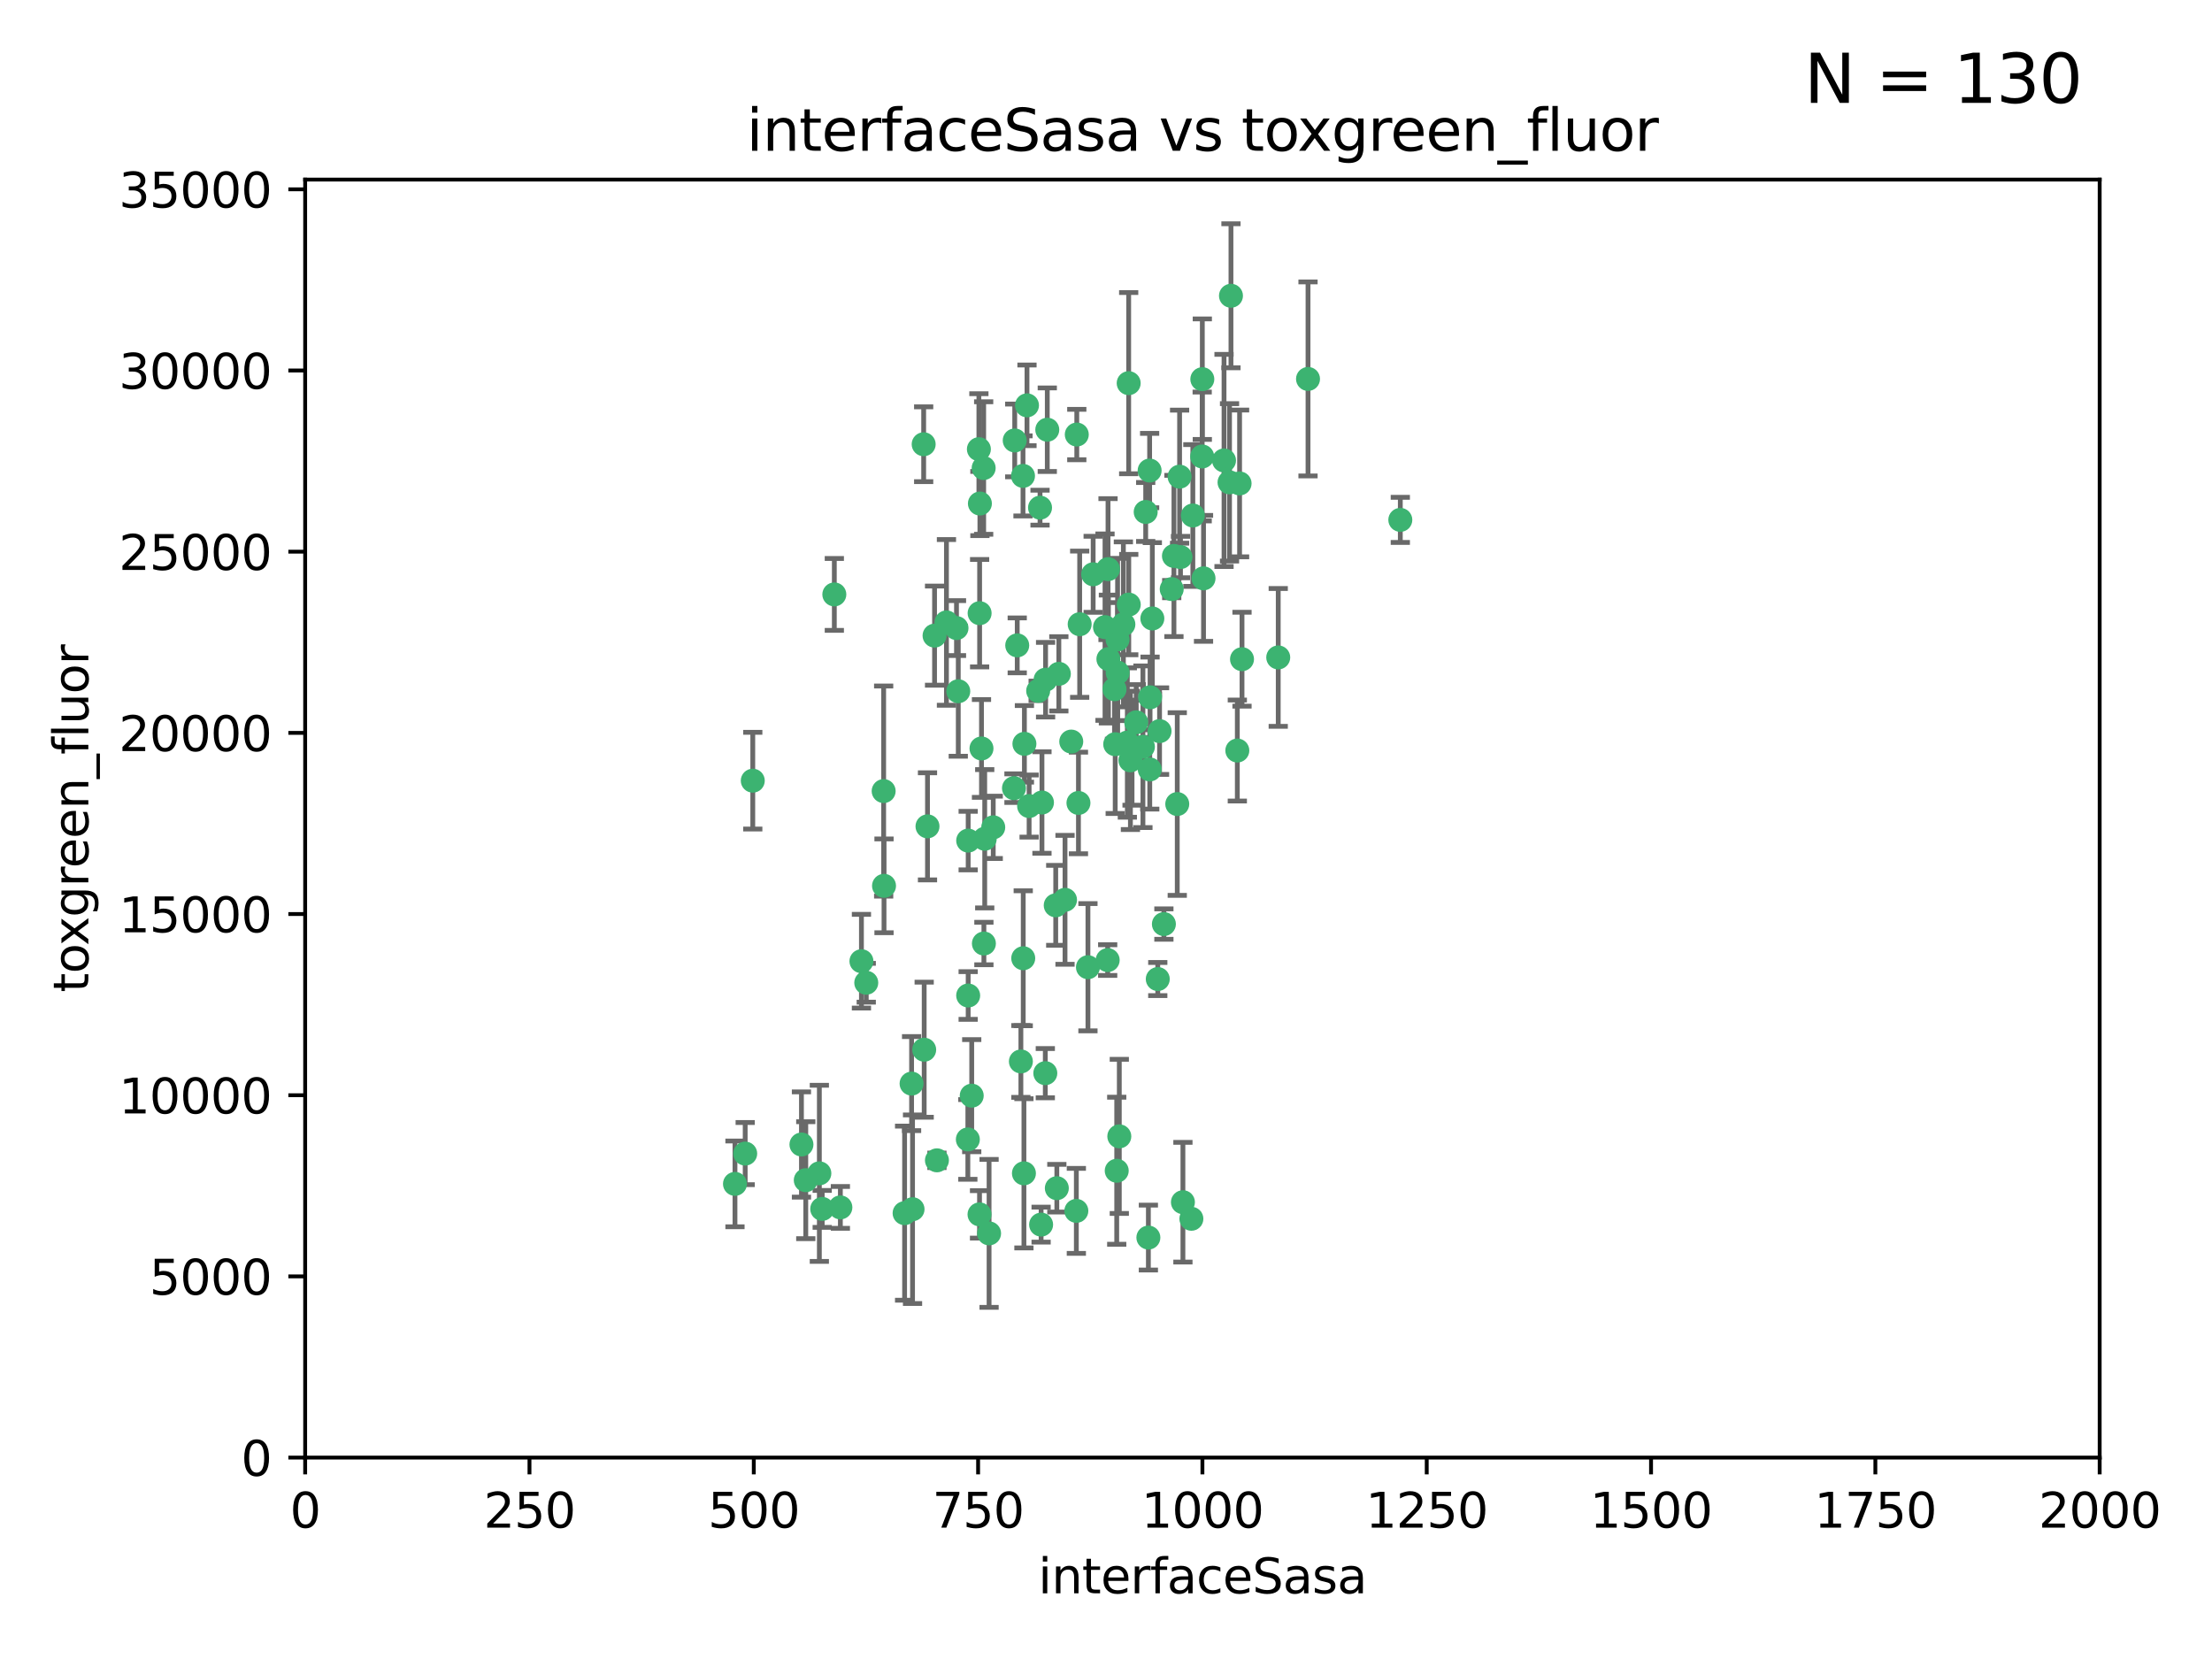 <?xml version="1.0" encoding="utf-8" standalone="no"?>
<!DOCTYPE svg PUBLIC "-//W3C//DTD SVG 1.1//EN"
  "http://www.w3.org/Graphics/SVG/1.1/DTD/svg11.dtd">
<svg xmlns:xlink="http://www.w3.org/1999/xlink" width="460.8pt" height="345.6pt" viewBox="0 0 460.8 345.6" xmlns="http://www.w3.org/2000/svg" version="1.1">
 <defs>
  <style type="text/css">*{stroke-linejoin: round; stroke-linecap: butt}</style>
 </defs>
 <g id="figure_1">
  <g id="patch_1">
   <path d="M 0 345.6 
L 460.8 345.6 
L 460.8 0 
L 0 0 
z
" style="fill: #ffffff"/>
  </g>
  <g id="axes_1">
   <g id="patch_2">
    <path d="M 63.571 303.64 
L 437.4 303.64 
L 437.4 37.411 
L 63.571 37.411 
z
" style="fill: #ffffff"/>
   </g>
   <g id="PathCollection_1">
    <defs>
     <path id="m086756c053" d="M 0 1.118 
C 0.297 1.118 0.581 1 0.791 0.791 
C 1 0.581 1.118 0.297 1.118 0 
C 1.118 -0.297 1 -0.581 0.791 -0.791 
C 0.581 -1 0.297 -1.118 0 -1.118 
C -0.297 -1.118 -0.581 -1 -0.791 -0.791 
C -1 -0.581 -1.118 -0.297 -1.118 0 
C -1.118 0.297 -1 0.581 -0.791 0.791 
C -0.581 1 -0.297 1.118 0 1.118 
z
" style="stroke: #3cb371"/>
    </defs>
    <g clip-path="url(#p05596164cd)">
     <use xlink:href="#m086756c053" x="272.484" y="78.941" style="fill: #3cb371; stroke: #3cb371"/>
     <use xlink:href="#m086756c053" x="239.489" y="98.026" style="fill: #3cb371; stroke: #3cb371"/>
     <use xlink:href="#m086756c053" x="250.437" y="95.094" style="fill: #3cb371; stroke: #3cb371"/>
     <use xlink:href="#m086756c053" x="266.28" y="136.954" style="fill: #3cb371; stroke: #3cb371"/>
     <use xlink:href="#m086756c053" x="250.716" y="120.482" style="fill: #3cb371; stroke: #3cb371"/>
     <use xlink:href="#m086756c053" x="218.168" y="89.516" style="fill: #3cb371; stroke: #3cb371"/>
     <use xlink:href="#m086756c053" x="254.987" y="95.918" style="fill: #3cb371; stroke: #3cb371"/>
     <use xlink:href="#m086756c053" x="245.919" y="116.045" style="fill: #3cb371; stroke: #3cb371"/>
     <use xlink:href="#m086756c053" x="258.229" y="100.71" style="fill: #3cb371; stroke: #3cb371"/>
     <use xlink:href="#m086756c053" x="241.557" y="152.304" style="fill: #3cb371; stroke: #3cb371"/>
     <use xlink:href="#m086756c053" x="230.194" y="130.646" style="fill: #3cb371; stroke: #3cb371"/>
     <use xlink:href="#m086756c053" x="244.553" y="115.814" style="fill: #3cb371; stroke: #3cb371"/>
     <use xlink:href="#m086756c053" x="240.054" y="128.839" style="fill: #3cb371; stroke: #3cb371"/>
     <use xlink:href="#m086756c053" x="232.318" y="155.033" style="fill: #3cb371; stroke: #3cb371"/>
     <use xlink:href="#m086756c053" x="258.734" y="137.321" style="fill: #3cb371; stroke: #3cb371"/>
     <use xlink:href="#m086756c053" x="256.134" y="100.483" style="fill: #3cb371; stroke: #3cb371"/>
     <use xlink:href="#m086756c053" x="235.488" y="158.394" style="fill: #3cb371; stroke: #3cb371"/>
     <use xlink:href="#m086756c053" x="211.385" y="91.754" style="fill: #3cb371; stroke: #3cb371"/>
     <use xlink:href="#m086756c053" x="235.142" y="125.947" style="fill: #3cb371; stroke: #3cb371"/>
     <use xlink:href="#m086756c053" x="234.02" y="130.067" style="fill: #3cb371; stroke: #3cb371"/>
     <use xlink:href="#m086756c053" x="223.161" y="154.483" style="fill: #3cb371; stroke: #3cb371"/>
     <use xlink:href="#m086756c053" x="248.491" y="107.386" style="fill: #3cb371; stroke: #3cb371"/>
     <use xlink:href="#m086756c053" x="238.669" y="106.653" style="fill: #3cb371; stroke: #3cb371"/>
     <use xlink:href="#m086756c053" x="227.725" y="119.635" style="fill: #3cb371; stroke: #3cb371"/>
     <use xlink:href="#m086756c053" x="235.125" y="79.819" style="fill: #3cb371; stroke: #3cb371"/>
     <use xlink:href="#m086756c053" x="244.091" y="122.72" style="fill: #3cb371; stroke: #3cb371"/>
     <use xlink:href="#m086756c053" x="241.185" y="203.953" style="fill: #3cb371; stroke: #3cb371"/>
     <use xlink:href="#m086756c053" x="211.908" y="134.443" style="fill: #3cb371; stroke: #3cb371"/>
     <use xlink:href="#m086756c053" x="213.404" y="154.954" style="fill: #3cb371; stroke: #3cb371"/>
     <use xlink:href="#m086756c053" x="204.131" y="104.896" style="fill: #3cb371; stroke: #3cb371"/>
     <use xlink:href="#m086756c053" x="245.731" y="99.298" style="fill: #3cb371; stroke: #3cb371"/>
     <use xlink:href="#m086756c053" x="257.757" y="156.348" style="fill: #3cb371; stroke: #3cb371"/>
     <use xlink:href="#m086756c053" x="216.658" y="105.756" style="fill: #3cb371; stroke: #3cb371"/>
     <use xlink:href="#m086756c053" x="204.916" y="97.498" style="fill: #3cb371; stroke: #3cb371"/>
     <use xlink:href="#m086756c053" x="192.417" y="92.545" style="fill: #3cb371; stroke: #3cb371"/>
     <use xlink:href="#m086756c053" x="216.269" y="143.916" style="fill: #3cb371; stroke: #3cb371"/>
     <use xlink:href="#m086756c053" x="291.711" y="108.301" style="fill: #3cb371; stroke: #3cb371"/>
     <use xlink:href="#m086756c053" x="224.916" y="130.038" style="fill: #3cb371; stroke: #3cb371"/>
     <use xlink:href="#m086756c053" x="230.751" y="200.005" style="fill: #3cb371; stroke: #3cb371"/>
     <use xlink:href="#m086756c053" x="250.465" y="78.988" style="fill: #3cb371; stroke: #3cb371"/>
     <use xlink:href="#m086756c053" x="199.256" y="130.84" style="fill: #3cb371; stroke: #3cb371"/>
     <use xlink:href="#m086756c053" x="204.462" y="155.918" style="fill: #3cb371; stroke: #3cb371"/>
     <use xlink:href="#m086756c053" x="201.688" y="207.381" style="fill: #3cb371; stroke: #3cb371"/>
     <use xlink:href="#m086756c053" x="216.882" y="255.109" style="fill: #3cb371; stroke: #3cb371"/>
     <use xlink:href="#m086756c053" x="213.159" y="199.62" style="fill: #3cb371; stroke: #3cb371"/>
     <use xlink:href="#m086756c053" x="220.577" y="140.37" style="fill: #3cb371; stroke: #3cb371"/>
     <use xlink:href="#m086756c053" x="217.06" y="167.179" style="fill: #3cb371; stroke: #3cb371"/>
     <use xlink:href="#m086756c053" x="214.383" y="167.916" style="fill: #3cb371; stroke: #3cb371"/>
     <use xlink:href="#m086756c053" x="203.92" y="93.572" style="fill: #3cb371; stroke: #3cb371"/>
     <use xlink:href="#m086756c053" x="230.822" y="118.565" style="fill: #3cb371; stroke: #3cb371"/>
     <use xlink:href="#m086756c053" x="204.073" y="127.738" style="fill: #3cb371; stroke: #3cb371"/>
     <use xlink:href="#m086756c053" x="224.662" y="167.27" style="fill: #3cb371; stroke: #3cb371"/>
     <use xlink:href="#m086756c053" x="239.579" y="145.262" style="fill: #3cb371; stroke: #3cb371"/>
     <use xlink:href="#m086756c053" x="236.699" y="150.469" style="fill: #3cb371; stroke: #3cb371"/>
     <use xlink:href="#m086756c053" x="230.901" y="137.292" style="fill: #3cb371; stroke: #3cb371"/>
     <use xlink:href="#m086756c053" x="221.863" y="187.448" style="fill: #3cb371; stroke: #3cb371"/>
     <use xlink:href="#m086756c053" x="206.91" y="172.347" style="fill: #3cb371; stroke: #3cb371"/>
     <use xlink:href="#m086756c053" x="232.833" y="140.122" style="fill: #3cb371; stroke: #3cb371"/>
     <use xlink:href="#m086756c053" x="232.635" y="243.887" style="fill: #3cb371; stroke: #3cb371"/>
     <use xlink:href="#m086756c053" x="256.433" y="61.614" style="fill: #3cb371; stroke: #3cb371"/>
     <use xlink:href="#m086756c053" x="219.927" y="188.597" style="fill: #3cb371; stroke: #3cb371"/>
     <use xlink:href="#m086756c053" x="213.94" y="84.44" style="fill: #3cb371; stroke: #3cb371"/>
     <use xlink:href="#m086756c053" x="194.686" y="132.411" style="fill: #3cb371; stroke: #3cb371"/>
     <use xlink:href="#m086756c053" x="248.185" y="253.893" style="fill: #3cb371; stroke: #3cb371"/>
     <use xlink:href="#m086756c053" x="220.157" y="247.522" style="fill: #3cb371; stroke: #3cb371"/>
     <use xlink:href="#m086756c053" x="213.11" y="99.14" style="fill: #3cb371; stroke: #3cb371"/>
     <use xlink:href="#m086756c053" x="180.458" y="204.723" style="fill: #3cb371; stroke: #3cb371"/>
     <use xlink:href="#m086756c053" x="211.23" y="164.19" style="fill: #3cb371; stroke: #3cb371"/>
     <use xlink:href="#m086756c053" x="238.093" y="155.561" style="fill: #3cb371; stroke: #3cb371"/>
     <use xlink:href="#m086756c053" x="199.626" y="143.999" style="fill: #3cb371; stroke: #3cb371"/>
     <use xlink:href="#m086756c053" x="246.424" y="250.441" style="fill: #3cb371; stroke: #3cb371"/>
     <use xlink:href="#m086756c053" x="193.215" y="172.143" style="fill: #3cb371; stroke: #3cb371"/>
     <use xlink:href="#m086756c053" x="235.826" y="156.792" style="fill: #3cb371; stroke: #3cb371"/>
     <use xlink:href="#m086756c053" x="232.811" y="133.213" style="fill: #3cb371; stroke: #3cb371"/>
     <use xlink:href="#m086756c053" x="224.314" y="90.523" style="fill: #3cb371; stroke: #3cb371"/>
     <use xlink:href="#m086756c053" x="239.516" y="160.289" style="fill: #3cb371; stroke: #3cb371"/>
     <use xlink:href="#m086756c053" x="204.964" y="196.552" style="fill: #3cb371; stroke: #3cb371"/>
     <use xlink:href="#m086756c053" x="190.099" y="251.902" style="fill: #3cb371; stroke: #3cb371"/>
     <use xlink:href="#m086756c053" x="189.899" y="225.734" style="fill: #3cb371; stroke: #3cb371"/>
     <use xlink:href="#m086756c053" x="212.669" y="221.118" style="fill: #3cb371; stroke: #3cb371"/>
     <use xlink:href="#m086756c053" x="205.136" y="174.728" style="fill: #3cb371; stroke: #3cb371"/>
     <use xlink:href="#m086756c053" x="201.621" y="237.366" style="fill: #3cb371; stroke: #3cb371"/>
     <use xlink:href="#m086756c053" x="213.303" y="244.424" style="fill: #3cb371; stroke: #3cb371"/>
     <use xlink:href="#m086756c053" x="217.815" y="141.593" style="fill: #3cb371; stroke: #3cb371"/>
     <use xlink:href="#m086756c053" x="201.69" y="175.112" style="fill: #3cb371; stroke: #3cb371"/>
     <use xlink:href="#m086756c053" x="234.846" y="154.686" style="fill: #3cb371; stroke: #3cb371"/>
     <use xlink:href="#m086756c053" x="242.461" y="192.502" style="fill: #3cb371; stroke: #3cb371"/>
     <use xlink:href="#m086756c053" x="175.066" y="251.524" style="fill: #3cb371; stroke: #3cb371"/>
     <use xlink:href="#m086756c053" x="197.163" y="129.656" style="fill: #3cb371; stroke: #3cb371"/>
     <use xlink:href="#m086756c053" x="233.172" y="236.725" style="fill: #3cb371; stroke: #3cb371"/>
     <use xlink:href="#m086756c053" x="206.043" y="256.937" style="fill: #3cb371; stroke: #3cb371"/>
     <use xlink:href="#m086756c053" x="192.525" y="218.674" style="fill: #3cb371; stroke: #3cb371"/>
     <use xlink:href="#m086756c053" x="184.082" y="164.794" style="fill: #3cb371; stroke: #3cb371"/>
     <use xlink:href="#m086756c053" x="232.174" y="143.576" style="fill: #3cb371; stroke: #3cb371"/>
     <use xlink:href="#m086756c053" x="239.228" y="257.808" style="fill: #3cb371; stroke: #3cb371"/>
     <use xlink:href="#m086756c053" x="179.453" y="200.236" style="fill: #3cb371; stroke: #3cb371"/>
     <use xlink:href="#m086756c053" x="167.858" y="245.856" style="fill: #3cb371; stroke: #3cb371"/>
     <use xlink:href="#m086756c053" x="166.957" y="238.42" style="fill: #3cb371; stroke: #3cb371"/>
     <use xlink:href="#m086756c053" x="224.222" y="252.246" style="fill: #3cb371; stroke: #3cb371"/>
     <use xlink:href="#m086756c053" x="171.281" y="251.838" style="fill: #3cb371; stroke: #3cb371"/>
     <use xlink:href="#m086756c053" x="156.817" y="162.629" style="fill: #3cb371; stroke: #3cb371"/>
     <use xlink:href="#m086756c053" x="245.245" y="167.495" style="fill: #3cb371; stroke: #3cb371"/>
     <use xlink:href="#m086756c053" x="188.445" y="252.723" style="fill: #3cb371; stroke: #3cb371"/>
     <use xlink:href="#m086756c053" x="217.757" y="223.562" style="fill: #3cb371; stroke: #3cb371"/>
     <use xlink:href="#m086756c053" x="170.686" y="244.428" style="fill: #3cb371; stroke: #3cb371"/>
     <use xlink:href="#m086756c053" x="173.806" y="123.828" style="fill: #3cb371; stroke: #3cb371"/>
     <use xlink:href="#m086756c053" x="155.238" y="240.314" style="fill: #3cb371; stroke: #3cb371"/>
     <use xlink:href="#m086756c053" x="195.181" y="241.718" style="fill: #3cb371; stroke: #3cb371"/>
     <use xlink:href="#m086756c053" x="204.052" y="252.978" style="fill: #3cb371; stroke: #3cb371"/>
     <use xlink:href="#m086756c053" x="226.639" y="201.488" style="fill: #3cb371; stroke: #3cb371"/>
     <use xlink:href="#m086756c053" x="184.157" y="184.534" style="fill: #3cb371; stroke: #3cb371"/>
     <use xlink:href="#m086756c053" x="153.109" y="246.624" style="fill: #3cb371; stroke: #3cb371"/>
     <use xlink:href="#m086756c053" x="202.428" y="228.248" style="fill: #3cb371; stroke: #3cb371"/>
    </g>
   </g>
   <g id="matplotlib.axis_1">
    <g id="xtick_1">
     <g id="line2d_1">
      <defs>
       <path id="mcc5e2a1749" d="M 0 0 
L 0 3.5 
" style="stroke: #000000; stroke-width: 0.8"/>
      </defs>
      <g>
       <use xlink:href="#mcc5e2a1749" x="63.571" y="303.64" style="stroke: #000000; stroke-width: 0.8"/>
      </g>
     </g>
     <g id="text_1">
      <!-- 0 -->
      <g transform="translate(60.39 318.238)scale(0.1 -0.1)">
       <defs>
        <path id="DejaVuSans-30" d="M 2034 4250 
Q 1547 4250 1301 3770 
Q 1056 3291 1056 2328 
Q 1056 1369 1301 889 
Q 1547 409 2034 409 
Q 2525 409 2770 889 
Q 3016 1369 3016 2328 
Q 3016 3291 2770 3770 
Q 2525 4250 2034 4250 
z
M 2034 4750 
Q 2819 4750 3233 4129 
Q 3647 3509 3647 2328 
Q 3647 1150 3233 529 
Q 2819 -91 2034 -91 
Q 1250 -91 836 529 
Q 422 1150 422 2328 
Q 422 3509 836 4129 
Q 1250 4750 2034 4750 
z
" transform="scale(0.016)"/>
       </defs>
       <use xlink:href="#DejaVuSans-30"/>
      </g>
     </g>
    </g>
    <g id="xtick_2">
     <g id="line2d_2">
      <g>
       <use xlink:href="#mcc5e2a1749" x="110.3" y="303.64" style="stroke: #000000; stroke-width: 0.8"/>
      </g>
     </g>
     <g id="text_2">
      <!-- 250 -->
      <g transform="translate(100.756 318.238)scale(0.1 -0.1)">
       <defs>
        <path id="DejaVuSans-32" d="M 1228 531 
L 3431 531 
L 3431 0 
L 469 0 
L 469 531 
Q 828 903 1448 1529 
Q 2069 2156 2228 2338 
Q 2531 2678 2651 2914 
Q 2772 3150 2772 3378 
Q 2772 3750 2511 3984 
Q 2250 4219 1831 4219 
Q 1534 4219 1204 4116 
Q 875 4013 500 3803 
L 500 4441 
Q 881 4594 1212 4672 
Q 1544 4750 1819 4750 
Q 2544 4750 2975 4387 
Q 3406 4025 3406 3419 
Q 3406 3131 3298 2873 
Q 3191 2616 2906 2266 
Q 2828 2175 2409 1742 
Q 1991 1309 1228 531 
z
" transform="scale(0.016)"/>
        <path id="DejaVuSans-35" d="M 691 4666 
L 3169 4666 
L 3169 4134 
L 1269 4134 
L 1269 2991 
Q 1406 3038 1543 3061 
Q 1681 3084 1819 3084 
Q 2600 3084 3056 2656 
Q 3513 2228 3513 1497 
Q 3513 744 3044 326 
Q 2575 -91 1722 -91 
Q 1428 -91 1123 -41 
Q 819 9 494 109 
L 494 744 
Q 775 591 1075 516 
Q 1375 441 1709 441 
Q 2250 441 2565 725 
Q 2881 1009 2881 1497 
Q 2881 1984 2565 2268 
Q 2250 2553 1709 2553 
Q 1456 2553 1204 2497 
Q 953 2441 691 2322 
L 691 4666 
z
" transform="scale(0.016)"/>
       </defs>
       <use xlink:href="#DejaVuSans-32"/>
       <use xlink:href="#DejaVuSans-35" x="63.623"/>
       <use xlink:href="#DejaVuSans-30" x="127.246"/>
      </g>
     </g>
    </g>
    <g id="xtick_3">
     <g id="line2d_3">
      <g>
       <use xlink:href="#mcc5e2a1749" x="157.028" y="303.64" style="stroke: #000000; stroke-width: 0.8"/>
      </g>
     </g>
     <g id="text_3">
      <!-- 500 -->
      <g transform="translate(147.485 318.238)scale(0.1 -0.1)">
       <use xlink:href="#DejaVuSans-35"/>
       <use xlink:href="#DejaVuSans-30" x="63.623"/>
       <use xlink:href="#DejaVuSans-30" x="127.246"/>
      </g>
     </g>
    </g>
    <g id="xtick_4">
     <g id="line2d_4">
      <g>
       <use xlink:href="#mcc5e2a1749" x="203.757" y="303.64" style="stroke: #000000; stroke-width: 0.8"/>
      </g>
     </g>
     <g id="text_4">
      <!-- 750 -->
      <g transform="translate(194.213 318.238)scale(0.1 -0.1)">
       <defs>
        <path id="DejaVuSans-37" d="M 525 4666 
L 3525 4666 
L 3525 4397 
L 1831 0 
L 1172 0 
L 2766 4134 
L 525 4134 
L 525 4666 
z
" transform="scale(0.016)"/>
       </defs>
       <use xlink:href="#DejaVuSans-37"/>
       <use xlink:href="#DejaVuSans-35" x="63.623"/>
       <use xlink:href="#DejaVuSans-30" x="127.246"/>
      </g>
     </g>
    </g>
    <g id="xtick_5">
     <g id="line2d_5">
      <g>
       <use xlink:href="#mcc5e2a1749" x="250.486" y="303.64" style="stroke: #000000; stroke-width: 0.8"/>
      </g>
     </g>
     <g id="text_5">
      <!-- 1000 -->
      <g transform="translate(237.761 318.238)scale(0.1 -0.1)">
       <defs>
        <path id="DejaVuSans-31" d="M 794 531 
L 1825 531 
L 1825 4091 
L 703 3866 
L 703 4441 
L 1819 4666 
L 2450 4666 
L 2450 531 
L 3481 531 
L 3481 0 
L 794 0 
L 794 531 
z
" transform="scale(0.016)"/>
       </defs>
       <use xlink:href="#DejaVuSans-31"/>
       <use xlink:href="#DejaVuSans-30" x="63.623"/>
       <use xlink:href="#DejaVuSans-30" x="127.246"/>
       <use xlink:href="#DejaVuSans-30" x="190.869"/>
      </g>
     </g>
    </g>
    <g id="xtick_6">
     <g id="line2d_6">
      <g>
       <use xlink:href="#mcc5e2a1749" x="297.214" y="303.64" style="stroke: #000000; stroke-width: 0.8"/>
      </g>
     </g>
     <g id="text_6">
      <!-- 1250 -->
      <g transform="translate(284.489 318.238)scale(0.1 -0.1)">
       <use xlink:href="#DejaVuSans-31"/>
       <use xlink:href="#DejaVuSans-32" x="63.623"/>
       <use xlink:href="#DejaVuSans-35" x="127.246"/>
       <use xlink:href="#DejaVuSans-30" x="190.869"/>
      </g>
     </g>
    </g>
    <g id="xtick_7">
     <g id="line2d_7">
      <g>
       <use xlink:href="#mcc5e2a1749" x="343.943" y="303.64" style="stroke: #000000; stroke-width: 0.8"/>
      </g>
     </g>
     <g id="text_7">
      <!-- 1500 -->
      <g transform="translate(331.218 318.238)scale(0.1 -0.1)">
       <use xlink:href="#DejaVuSans-31"/>
       <use xlink:href="#DejaVuSans-35" x="63.623"/>
       <use xlink:href="#DejaVuSans-30" x="127.246"/>
       <use xlink:href="#DejaVuSans-30" x="190.869"/>
      </g>
     </g>
    </g>
    <g id="xtick_8">
     <g id="line2d_8">
      <g>
       <use xlink:href="#mcc5e2a1749" x="390.671" y="303.64" style="stroke: #000000; stroke-width: 0.8"/>
      </g>
     </g>
     <g id="text_8">
      <!-- 1750 -->
      <g transform="translate(377.946 318.238)scale(0.1 -0.1)">
       <use xlink:href="#DejaVuSans-31"/>
       <use xlink:href="#DejaVuSans-37" x="63.623"/>
       <use xlink:href="#DejaVuSans-35" x="127.246"/>
       <use xlink:href="#DejaVuSans-30" x="190.869"/>
      </g>
     </g>
    </g>
    <g id="xtick_9">
     <g id="line2d_9">
      <g>
       <use xlink:href="#mcc5e2a1749" x="437.4" y="303.64" style="stroke: #000000; stroke-width: 0.8"/>
      </g>
     </g>
     <g id="text_9">
      <!-- 2000 -->
      <g transform="translate(424.675 318.238)scale(0.1 -0.1)">
       <use xlink:href="#DejaVuSans-32"/>
       <use xlink:href="#DejaVuSans-30" x="63.623"/>
       <use xlink:href="#DejaVuSans-30" x="127.246"/>
       <use xlink:href="#DejaVuSans-30" x="190.869"/>
      </g>
     </g>
    </g>
    <g id="text_10">
     <!-- interfaceSasa -->
     <g transform="translate(216.279 331.917)scale(0.1 -0.1)">
      <defs>
       <path id="DejaVuSans-69" d="M 603 3500 
L 1178 3500 
L 1178 0 
L 603 0 
L 603 3500 
z
M 603 4863 
L 1178 4863 
L 1178 4134 
L 603 4134 
L 603 4863 
z
" transform="scale(0.016)"/>
       <path id="DejaVuSans-6e" d="M 3513 2113 
L 3513 0 
L 2938 0 
L 2938 2094 
Q 2938 2591 2744 2837 
Q 2550 3084 2163 3084 
Q 1697 3084 1428 2787 
Q 1159 2491 1159 1978 
L 1159 0 
L 581 0 
L 581 3500 
L 1159 3500 
L 1159 2956 
Q 1366 3272 1645 3428 
Q 1925 3584 2291 3584 
Q 2894 3584 3203 3211 
Q 3513 2838 3513 2113 
z
" transform="scale(0.016)"/>
       <path id="DejaVuSans-74" d="M 1172 4494 
L 1172 3500 
L 2356 3500 
L 2356 3053 
L 1172 3053 
L 1172 1153 
Q 1172 725 1289 603 
Q 1406 481 1766 481 
L 2356 481 
L 2356 0 
L 1766 0 
Q 1100 0 847 248 
Q 594 497 594 1153 
L 594 3053 
L 172 3053 
L 172 3500 
L 594 3500 
L 594 4494 
L 1172 4494 
z
" transform="scale(0.016)"/>
       <path id="DejaVuSans-65" d="M 3597 1894 
L 3597 1613 
L 953 1613 
Q 991 1019 1311 708 
Q 1631 397 2203 397 
Q 2534 397 2845 478 
Q 3156 559 3463 722 
L 3463 178 
Q 3153 47 2828 -22 
Q 2503 -91 2169 -91 
Q 1331 -91 842 396 
Q 353 884 353 1716 
Q 353 2575 817 3079 
Q 1281 3584 2069 3584 
Q 2775 3584 3186 3129 
Q 3597 2675 3597 1894 
z
M 3022 2063 
Q 3016 2534 2758 2815 
Q 2500 3097 2075 3097 
Q 1594 3097 1305 2825 
Q 1016 2553 972 2059 
L 3022 2063 
z
" transform="scale(0.016)"/>
       <path id="DejaVuSans-72" d="M 2631 2963 
Q 2534 3019 2420 3045 
Q 2306 3072 2169 3072 
Q 1681 3072 1420 2755 
Q 1159 2438 1159 1844 
L 1159 0 
L 581 0 
L 581 3500 
L 1159 3500 
L 1159 2956 
Q 1341 3275 1631 3429 
Q 1922 3584 2338 3584 
Q 2397 3584 2469 3576 
Q 2541 3569 2628 3553 
L 2631 2963 
z
" transform="scale(0.016)"/>
       <path id="DejaVuSans-66" d="M 2375 4863 
L 2375 4384 
L 1825 4384 
Q 1516 4384 1395 4259 
Q 1275 4134 1275 3809 
L 1275 3500 
L 2222 3500 
L 2222 3053 
L 1275 3053 
L 1275 0 
L 697 0 
L 697 3053 
L 147 3053 
L 147 3500 
L 697 3500 
L 697 3744 
Q 697 4328 969 4595 
Q 1241 4863 1831 4863 
L 2375 4863 
z
" transform="scale(0.016)"/>
       <path id="DejaVuSans-61" d="M 2194 1759 
Q 1497 1759 1228 1600 
Q 959 1441 959 1056 
Q 959 750 1161 570 
Q 1363 391 1709 391 
Q 2188 391 2477 730 
Q 2766 1069 2766 1631 
L 2766 1759 
L 2194 1759 
z
M 3341 1997 
L 3341 0 
L 2766 0 
L 2766 531 
Q 2569 213 2275 61 
Q 1981 -91 1556 -91 
Q 1019 -91 701 211 
Q 384 513 384 1019 
Q 384 1609 779 1909 
Q 1175 2209 1959 2209 
L 2766 2209 
L 2766 2266 
Q 2766 2663 2505 2880 
Q 2244 3097 1772 3097 
Q 1472 3097 1187 3025 
Q 903 2953 641 2809 
L 641 3341 
Q 956 3463 1253 3523 
Q 1550 3584 1831 3584 
Q 2591 3584 2966 3190 
Q 3341 2797 3341 1997 
z
" transform="scale(0.016)"/>
       <path id="DejaVuSans-63" d="M 3122 3366 
L 3122 2828 
Q 2878 2963 2633 3030 
Q 2388 3097 2138 3097 
Q 1578 3097 1268 2742 
Q 959 2388 959 1747 
Q 959 1106 1268 751 
Q 1578 397 2138 397 
Q 2388 397 2633 464 
Q 2878 531 3122 666 
L 3122 134 
Q 2881 22 2623 -34 
Q 2366 -91 2075 -91 
Q 1284 -91 818 406 
Q 353 903 353 1747 
Q 353 2603 823 3093 
Q 1294 3584 2113 3584 
Q 2378 3584 2631 3529 
Q 2884 3475 3122 3366 
z
" transform="scale(0.016)"/>
       <path id="DejaVuSans-53" d="M 3425 4513 
L 3425 3897 
Q 3066 4069 2747 4153 
Q 2428 4238 2131 4238 
Q 1616 4238 1336 4038 
Q 1056 3838 1056 3469 
Q 1056 3159 1242 3001 
Q 1428 2844 1947 2747 
L 2328 2669 
Q 3034 2534 3370 2195 
Q 3706 1856 3706 1288 
Q 3706 609 3251 259 
Q 2797 -91 1919 -91 
Q 1588 -91 1214 -16 
Q 841 59 441 206 
L 441 856 
Q 825 641 1194 531 
Q 1563 422 1919 422 
Q 2459 422 2753 634 
Q 3047 847 3047 1241 
Q 3047 1584 2836 1778 
Q 2625 1972 2144 2069 
L 1759 2144 
Q 1053 2284 737 2584 
Q 422 2884 422 3419 
Q 422 4038 858 4394 
Q 1294 4750 2059 4750 
Q 2388 4750 2728 4690 
Q 3069 4631 3425 4513 
z
" transform="scale(0.016)"/>
       <path id="DejaVuSans-73" d="M 2834 3397 
L 2834 2853 
Q 2591 2978 2328 3040 
Q 2066 3103 1784 3103 
Q 1356 3103 1142 2972 
Q 928 2841 928 2578 
Q 928 2378 1081 2264 
Q 1234 2150 1697 2047 
L 1894 2003 
Q 2506 1872 2764 1633 
Q 3022 1394 3022 966 
Q 3022 478 2636 193 
Q 2250 -91 1575 -91 
Q 1294 -91 989 -36 
Q 684 19 347 128 
L 347 722 
Q 666 556 975 473 
Q 1284 391 1588 391 
Q 1994 391 2212 530 
Q 2431 669 2431 922 
Q 2431 1156 2273 1281 
Q 2116 1406 1581 1522 
L 1381 1569 
Q 847 1681 609 1914 
Q 372 2147 372 2553 
Q 372 3047 722 3315 
Q 1072 3584 1716 3584 
Q 2034 3584 2315 3537 
Q 2597 3491 2834 3397 
z
" transform="scale(0.016)"/>
      </defs>
      <use xlink:href="#DejaVuSans-69"/>
      <use xlink:href="#DejaVuSans-6e" x="27.783"/>
      <use xlink:href="#DejaVuSans-74" x="91.162"/>
      <use xlink:href="#DejaVuSans-65" x="130.371"/>
      <use xlink:href="#DejaVuSans-72" x="191.895"/>
      <use xlink:href="#DejaVuSans-66" x="233.008"/>
      <use xlink:href="#DejaVuSans-61" x="268.213"/>
      <use xlink:href="#DejaVuSans-63" x="329.492"/>
      <use xlink:href="#DejaVuSans-65" x="384.473"/>
      <use xlink:href="#DejaVuSans-53" x="445.996"/>
      <use xlink:href="#DejaVuSans-61" x="509.473"/>
      <use xlink:href="#DejaVuSans-73" x="570.752"/>
      <use xlink:href="#DejaVuSans-61" x="622.852"/>
     </g>
    </g>
   </g>
   <g id="matplotlib.axis_2">
    <g id="ytick_1">
     <g id="line2d_10">
      <defs>
       <path id="me68d5c2592" d="M 0 0 
L -3.5 0 
" style="stroke: #000000; stroke-width: 0.8"/>
      </defs>
      <g>
       <use xlink:href="#me68d5c2592" x="63.571" y="303.64" style="stroke: #000000; stroke-width: 0.8"/>
      </g>
     </g>
     <g id="text_11">
      <!-- 0 -->
      <g transform="translate(50.209 307.439)scale(0.1 -0.1)">
       <use xlink:href="#DejaVuSans-30"/>
      </g>
     </g>
    </g>
    <g id="ytick_2">
     <g id="line2d_11">
      <g>
       <use xlink:href="#me68d5c2592" x="63.571" y="265.897" style="stroke: #000000; stroke-width: 0.8"/>
      </g>
     </g>
     <g id="text_12">
      <!-- 5000 -->
      <g transform="translate(31.121 269.696)scale(0.1 -0.1)">
       <use xlink:href="#DejaVuSans-35"/>
       <use xlink:href="#DejaVuSans-30" x="63.623"/>
       <use xlink:href="#DejaVuSans-30" x="127.246"/>
       <use xlink:href="#DejaVuSans-30" x="190.869"/>
      </g>
     </g>
    </g>
    <g id="ytick_3">
     <g id="line2d_12">
      <g>
       <use xlink:href="#me68d5c2592" x="63.571" y="228.154" style="stroke: #000000; stroke-width: 0.8"/>
      </g>
     </g>
     <g id="text_13">
      <!-- 10000 -->
      <g transform="translate(24.759 231.953)scale(0.1 -0.1)">
       <use xlink:href="#DejaVuSans-31"/>
       <use xlink:href="#DejaVuSans-30" x="63.623"/>
       <use xlink:href="#DejaVuSans-30" x="127.246"/>
       <use xlink:href="#DejaVuSans-30" x="190.869"/>
       <use xlink:href="#DejaVuSans-30" x="254.492"/>
      </g>
     </g>
    </g>
    <g id="ytick_4">
     <g id="line2d_13">
      <g>
       <use xlink:href="#me68d5c2592" x="63.571" y="190.411" style="stroke: #000000; stroke-width: 0.8"/>
      </g>
     </g>
     <g id="text_14">
      <!-- 15000 -->
      <g transform="translate(24.759 194.21)scale(0.1 -0.1)">
       <use xlink:href="#DejaVuSans-31"/>
       <use xlink:href="#DejaVuSans-35" x="63.623"/>
       <use xlink:href="#DejaVuSans-30" x="127.246"/>
       <use xlink:href="#DejaVuSans-30" x="190.869"/>
       <use xlink:href="#DejaVuSans-30" x="254.492"/>
      </g>
     </g>
    </g>
    <g id="ytick_5">
     <g id="line2d_14">
      <g>
       <use xlink:href="#me68d5c2592" x="63.571" y="152.668" style="stroke: #000000; stroke-width: 0.8"/>
      </g>
     </g>
     <g id="text_15">
      <!-- 20000 -->
      <g transform="translate(24.759 156.467)scale(0.1 -0.1)">
       <use xlink:href="#DejaVuSans-32"/>
       <use xlink:href="#DejaVuSans-30" x="63.623"/>
       <use xlink:href="#DejaVuSans-30" x="127.246"/>
       <use xlink:href="#DejaVuSans-30" x="190.869"/>
       <use xlink:href="#DejaVuSans-30" x="254.492"/>
      </g>
     </g>
    </g>
    <g id="ytick_6">
     <g id="line2d_15">
      <g>
       <use xlink:href="#me68d5c2592" x="63.571" y="114.925" style="stroke: #000000; stroke-width: 0.8"/>
      </g>
     </g>
     <g id="text_16">
      <!-- 25000 -->
      <g transform="translate(24.759 118.724)scale(0.1 -0.1)">
       <use xlink:href="#DejaVuSans-32"/>
       <use xlink:href="#DejaVuSans-35" x="63.623"/>
       <use xlink:href="#DejaVuSans-30" x="127.246"/>
       <use xlink:href="#DejaVuSans-30" x="190.869"/>
       <use xlink:href="#DejaVuSans-30" x="254.492"/>
      </g>
     </g>
    </g>
    <g id="ytick_7">
     <g id="line2d_16">
      <g>
       <use xlink:href="#me68d5c2592" x="63.571" y="77.181" style="stroke: #000000; stroke-width: 0.8"/>
      </g>
     </g>
     <g id="text_17">
      <!-- 30000 -->
      <g transform="translate(24.759 80.981)scale(0.1 -0.1)">
       <defs>
        <path id="DejaVuSans-33" d="M 2597 2516 
Q 3050 2419 3304 2112 
Q 3559 1806 3559 1356 
Q 3559 666 3084 287 
Q 2609 -91 1734 -91 
Q 1441 -91 1130 -33 
Q 819 25 488 141 
L 488 750 
Q 750 597 1062 519 
Q 1375 441 1716 441 
Q 2309 441 2620 675 
Q 2931 909 2931 1356 
Q 2931 1769 2642 2001 
Q 2353 2234 1838 2234 
L 1294 2234 
L 1294 2753 
L 1863 2753 
Q 2328 2753 2575 2939 
Q 2822 3125 2822 3475 
Q 2822 3834 2567 4026 
Q 2313 4219 1838 4219 
Q 1578 4219 1281 4162 
Q 984 4106 628 3988 
L 628 4550 
Q 988 4650 1302 4700 
Q 1616 4750 1894 4750 
Q 2613 4750 3031 4423 
Q 3450 4097 3450 3541 
Q 3450 3153 3228 2886 
Q 3006 2619 2597 2516 
z
" transform="scale(0.016)"/>
       </defs>
       <use xlink:href="#DejaVuSans-33"/>
       <use xlink:href="#DejaVuSans-30" x="63.623"/>
       <use xlink:href="#DejaVuSans-30" x="127.246"/>
       <use xlink:href="#DejaVuSans-30" x="190.869"/>
       <use xlink:href="#DejaVuSans-30" x="254.492"/>
      </g>
     </g>
    </g>
    <g id="ytick_8">
     <g id="line2d_17">
      <g>
       <use xlink:href="#me68d5c2592" x="63.571" y="39.438" style="stroke: #000000; stroke-width: 0.8"/>
      </g>
     </g>
     <g id="text_18">
      <!-- 35000 -->
      <g transform="translate(24.759 43.238)scale(0.1 -0.1)">
       <use xlink:href="#DejaVuSans-33"/>
       <use xlink:href="#DejaVuSans-35" x="63.623"/>
       <use xlink:href="#DejaVuSans-30" x="127.246"/>
       <use xlink:href="#DejaVuSans-30" x="190.869"/>
       <use xlink:href="#DejaVuSans-30" x="254.492"/>
      </g>
     </g>
    </g>
    <g id="text_19">
     <!-- toxgreen_fluor -->
     <g transform="translate(18.401 206.72)rotate(-90)scale(0.1 -0.1)">
      <defs>
       <path id="DejaVuSans-6f" d="M 1959 3097 
Q 1497 3097 1228 2736 
Q 959 2375 959 1747 
Q 959 1119 1226 758 
Q 1494 397 1959 397 
Q 2419 397 2687 759 
Q 2956 1122 2956 1747 
Q 2956 2369 2687 2733 
Q 2419 3097 1959 3097 
z
M 1959 3584 
Q 2709 3584 3137 3096 
Q 3566 2609 3566 1747 
Q 3566 888 3137 398 
Q 2709 -91 1959 -91 
Q 1206 -91 779 398 
Q 353 888 353 1747 
Q 353 2609 779 3096 
Q 1206 3584 1959 3584 
z
" transform="scale(0.016)"/>
       <path id="DejaVuSans-78" d="M 3513 3500 
L 2247 1797 
L 3578 0 
L 2900 0 
L 1881 1375 
L 863 0 
L 184 0 
L 1544 1831 
L 300 3500 
L 978 3500 
L 1906 2253 
L 2834 3500 
L 3513 3500 
z
" transform="scale(0.016)"/>
       <path id="DejaVuSans-67" d="M 2906 1791 
Q 2906 2416 2648 2759 
Q 2391 3103 1925 3103 
Q 1463 3103 1205 2759 
Q 947 2416 947 1791 
Q 947 1169 1205 825 
Q 1463 481 1925 481 
Q 2391 481 2648 825 
Q 2906 1169 2906 1791 
z
M 3481 434 
Q 3481 -459 3084 -895 
Q 2688 -1331 1869 -1331 
Q 1566 -1331 1297 -1286 
Q 1028 -1241 775 -1147 
L 775 -588 
Q 1028 -725 1275 -790 
Q 1522 -856 1778 -856 
Q 2344 -856 2625 -561 
Q 2906 -266 2906 331 
L 2906 616 
Q 2728 306 2450 153 
Q 2172 0 1784 0 
Q 1141 0 747 490 
Q 353 981 353 1791 
Q 353 2603 747 3093 
Q 1141 3584 1784 3584 
Q 2172 3584 2450 3431 
Q 2728 3278 2906 2969 
L 2906 3500 
L 3481 3500 
L 3481 434 
z
" transform="scale(0.016)"/>
       <path id="DejaVuSans-5f" d="M 3263 -1063 
L 3263 -1509 
L -63 -1509 
L -63 -1063 
L 3263 -1063 
z
" transform="scale(0.016)"/>
       <path id="DejaVuSans-6c" d="M 603 4863 
L 1178 4863 
L 1178 0 
L 603 0 
L 603 4863 
z
" transform="scale(0.016)"/>
       <path id="DejaVuSans-75" d="M 544 1381 
L 544 3500 
L 1119 3500 
L 1119 1403 
Q 1119 906 1312 657 
Q 1506 409 1894 409 
Q 2359 409 2629 706 
Q 2900 1003 2900 1516 
L 2900 3500 
L 3475 3500 
L 3475 0 
L 2900 0 
L 2900 538 
Q 2691 219 2414 64 
Q 2138 -91 1772 -91 
Q 1169 -91 856 284 
Q 544 659 544 1381 
z
M 1991 3584 
L 1991 3584 
z
" transform="scale(0.016)"/>
      </defs>
      <use xlink:href="#DejaVuSans-74"/>
      <use xlink:href="#DejaVuSans-6f" x="39.209"/>
      <use xlink:href="#DejaVuSans-78" x="97.266"/>
      <use xlink:href="#DejaVuSans-67" x="156.445"/>
      <use xlink:href="#DejaVuSans-72" x="219.922"/>
      <use xlink:href="#DejaVuSans-65" x="258.785"/>
      <use xlink:href="#DejaVuSans-65" x="320.309"/>
      <use xlink:href="#DejaVuSans-6e" x="381.832"/>
      <use xlink:href="#DejaVuSans-5f" x="445.211"/>
      <use xlink:href="#DejaVuSans-66" x="495.211"/>
      <use xlink:href="#DejaVuSans-6c" x="530.416"/>
      <use xlink:href="#DejaVuSans-75" x="558.199"/>
      <use xlink:href="#DejaVuSans-6f" x="621.578"/>
      <use xlink:href="#DejaVuSans-72" x="682.76"/>
     </g>
    </g>
   </g>
   <g id="LineCollection_1">
    <path d="M 272.484 99.149 
L 272.484 58.733 
" clip-path="url(#p05596164cd)" style="fill: none; stroke: #696969"/>
    <path d="M 239.489 105.772 
L 239.489 90.281 
" clip-path="url(#p05596164cd)" style="fill: none; stroke: #696969"/>
    <path d="M 250.437 108.514 
L 250.437 81.675 
" clip-path="url(#p05596164cd)" style="fill: none; stroke: #696969"/>
    <path d="M 266.28 151.309 
L 266.28 122.599 
" clip-path="url(#p05596164cd)" style="fill: none; stroke: #696969"/>
    <path d="M 250.716 133.601 
L 250.716 107.363 
" clip-path="url(#p05596164cd)" style="fill: none; stroke: #696969"/>
    <path d="M 218.168 98.217 
L 218.168 80.815 
" clip-path="url(#p05596164cd)" style="fill: none; stroke: #696969"/>
    <path d="M 254.987 118.013 
L 254.987 73.824 
" clip-path="url(#p05596164cd)" style="fill: none; stroke: #696969"/>
    <path d="M 245.919 120.361 
L 245.919 111.729 
" clip-path="url(#p05596164cd)" style="fill: none; stroke: #696969"/>
    <path d="M 258.229 115.998 
L 258.229 85.423 
" clip-path="url(#p05596164cd)" style="fill: none; stroke: #696969"/>
    <path d="M 241.557 161.323 
L 241.557 143.286 
" clip-path="url(#p05596164cd)" style="fill: none; stroke: #696969"/>
    <path d="M 230.194 150.061 
L 230.194 111.23 
" clip-path="url(#p05596164cd)" style="fill: none; stroke: #696969"/>
    <path d="M 244.553 132.604 
L 244.553 99.024 
" clip-path="url(#p05596164cd)" style="fill: none; stroke: #696969"/>
    <path d="M 240.054 144.637 
L 240.054 113.041 
" clip-path="url(#p05596164cd)" style="fill: none; stroke: #696969"/>
    <path d="M 232.318 169.463 
L 232.318 140.603 
" clip-path="url(#p05596164cd)" style="fill: none; stroke: #696969"/>
    <path d="M 258.734 147.102 
L 258.734 127.541 
" clip-path="url(#p05596164cd)" style="fill: none; stroke: #696969"/>
    <path d="M 256.134 116.878 
L 256.134 84.088 
" clip-path="url(#p05596164cd)" style="fill: none; stroke: #696969"/>
    <path d="M 235.488 172.807 
L 235.488 143.981 
" clip-path="url(#p05596164cd)" style="fill: none; stroke: #696969"/>
    <path d="M 211.385 99.334 
L 211.385 84.174 
" clip-path="url(#p05596164cd)" style="fill: none; stroke: #696969"/>
    <path d="M 235.142 136.397 
L 235.142 115.497 
" clip-path="url(#p05596164cd)" style="fill: none; stroke: #696969"/>
    <path d="M 234.02 147.25 
L 234.02 112.885 
" clip-path="url(#p05596164cd)" style="fill: none; stroke: #696969"/>
    <path d="M 223.161 155.048 
L 223.161 153.918 
" clip-path="url(#p05596164cd)" style="fill: none; stroke: #696969"/>
    <path d="M 248.491 122.155 
L 248.491 92.617 
" clip-path="url(#p05596164cd)" style="fill: none; stroke: #696969"/>
    <path d="M 238.669 112.792 
L 238.669 100.514 
" clip-path="url(#p05596164cd)" style="fill: none; stroke: #696969"/>
    <path d="M 227.725 127.554 
L 227.725 111.717 
" clip-path="url(#p05596164cd)" style="fill: none; stroke: #696969"/>
    <path d="M 235.125 98.693 
L 235.125 60.945 
" clip-path="url(#p05596164cd)" style="fill: none; stroke: #696969"/>
    <path d="M 244.091 124.514 
L 244.091 120.926 
" clip-path="url(#p05596164cd)" style="fill: none; stroke: #696969"/>
    <path d="M 241.185 207.405 
L 241.185 200.501 
" clip-path="url(#p05596164cd)" style="fill: none; stroke: #696969"/>
    <path d="M 211.908 140.163 
L 211.908 128.724 
" clip-path="url(#p05596164cd)" style="fill: none; stroke: #696969"/>
    <path d="M 213.404 162.929 
L 213.404 146.979 
" clip-path="url(#p05596164cd)" style="fill: none; stroke: #696969"/>
    <path d="M 204.131 111.578 
L 204.131 98.214 
" clip-path="url(#p05596164cd)" style="fill: none; stroke: #696969"/>
    <path d="M 245.731 113.157 
L 245.731 85.439 
" clip-path="url(#p05596164cd)" style="fill: none; stroke: #696969"/>
    <path d="M 257.757 166.868 
L 257.757 145.829 
" clip-path="url(#p05596164cd)" style="fill: none; stroke: #696969"/>
    <path d="M 216.658 109.392 
L 216.658 102.12 
" clip-path="url(#p05596164cd)" style="fill: none; stroke: #696969"/>
    <path d="M 204.916 111.302 
L 204.916 83.693 
" clip-path="url(#p05596164cd)" style="fill: none; stroke: #696969"/>
    <path d="M 192.417 100.341 
L 192.417 84.749 
" clip-path="url(#p05596164cd)" style="fill: none; stroke: #696969"/>
    <path d="M 216.269 145.941 
L 216.269 141.891 
" clip-path="url(#p05596164cd)" style="fill: none; stroke: #696969"/>
    <path d="M 291.711 113.001 
L 291.711 103.601 
" clip-path="url(#p05596164cd)" style="fill: none; stroke: #696969"/>
    <path d="M 224.916 145.27 
L 224.916 114.805 
" clip-path="url(#p05596164cd)" style="fill: none; stroke: #696969"/>
    <path d="M 230.751 203.204 
L 230.751 196.806 
" clip-path="url(#p05596164cd)" style="fill: none; stroke: #696969"/>
    <path d="M 250.465 91.541 
L 250.465 66.434 
" clip-path="url(#p05596164cd)" style="fill: none; stroke: #696969"/>
    <path d="M 199.256 136.561 
L 199.256 125.12 
" clip-path="url(#p05596164cd)" style="fill: none; stroke: #696969"/>
    <path d="M 204.462 166.104 
L 204.462 145.732 
" clip-path="url(#p05596164cd)" style="fill: none; stroke: #696969"/>
    <path d="M 201.688 212.35 
L 201.688 202.411 
" clip-path="url(#p05596164cd)" style="fill: none; stroke: #696969"/>
    <path d="M 216.882 258.755 
L 216.882 251.464 
" clip-path="url(#p05596164cd)" style="fill: none; stroke: #696969"/>
    <path d="M 213.159 213.675 
L 213.159 185.565 
" clip-path="url(#p05596164cd)" style="fill: none; stroke: #696969"/>
    <path d="M 220.577 148.106 
L 220.577 132.634 
" clip-path="url(#p05596164cd)" style="fill: none; stroke: #696969"/>
    <path d="M 217.06 177.756 
L 217.06 156.602 
" clip-path="url(#p05596164cd)" style="fill: none; stroke: #696969"/>
    <path d="M 214.383 174.389 
L 214.383 161.444 
" clip-path="url(#p05596164cd)" style="fill: none; stroke: #696969"/>
    <path d="M 203.92 105.129 
L 203.92 82.016 
" clip-path="url(#p05596164cd)" style="fill: none; stroke: #696969"/>
    <path d="M 230.822 133.251 
L 230.822 103.879 
" clip-path="url(#p05596164cd)" style="fill: none; stroke: #696969"/>
    <path d="M 204.073 138.926 
L 204.073 116.549 
" clip-path="url(#p05596164cd)" style="fill: none; stroke: #696969"/>
    <path d="M 224.662 177.849 
L 224.662 156.691 
" clip-path="url(#p05596164cd)" style="fill: none; stroke: #696969"/>
    <path d="M 239.579 153.647 
L 239.579 136.877 
" clip-path="url(#p05596164cd)" style="fill: none; stroke: #696969"/>
    <path d="M 236.699 158.318 
L 236.699 142.619 
" clip-path="url(#p05596164cd)" style="fill: none; stroke: #696969"/>
    <path d="M 230.901 150.616 
L 230.901 123.967 
" clip-path="url(#p05596164cd)" style="fill: none; stroke: #696969"/>
    <path d="M 221.863 200.874 
L 221.863 174.022 
" clip-path="url(#p05596164cd)" style="fill: none; stroke: #696969"/>
    <path d="M 206.91 178.841 
L 206.91 165.854 
" clip-path="url(#p05596164cd)" style="fill: none; stroke: #696969"/>
    <path d="M 232.833 154.719 
L 232.833 125.526 
" clip-path="url(#p05596164cd)" style="fill: none; stroke: #696969"/>
    <path d="M 232.635 259.205 
L 232.635 228.569 
" clip-path="url(#p05596164cd)" style="fill: none; stroke: #696969"/>
    <path d="M 256.433 76.614 
L 256.433 46.614 
" clip-path="url(#p05596164cd)" style="fill: none; stroke: #696969"/>
    <path d="M 219.927 196.924 
L 219.927 180.269 
" clip-path="url(#p05596164cd)" style="fill: none; stroke: #696969"/>
    <path d="M 213.94 92.843 
L 213.94 76.037 
" clip-path="url(#p05596164cd)" style="fill: none; stroke: #696969"/>
    <path d="M 194.686 142.738 
L 194.686 122.084 
" clip-path="url(#p05596164cd)" style="fill: none; stroke: #696969"/>
    <path d="M 248.185 254.845 
L 248.185 252.94 
" clip-path="url(#p05596164cd)" style="fill: none; stroke: #696969"/>
    <path d="M 220.157 252.489 
L 220.157 242.555 
" clip-path="url(#p05596164cd)" style="fill: none; stroke: #696969"/>
    <path d="M 213.11 107.483 
L 213.11 90.798 
" clip-path="url(#p05596164cd)" style="fill: none; stroke: #696969"/>
    <path d="M 180.458 208.763 
L 180.458 200.682 
" clip-path="url(#p05596164cd)" style="fill: none; stroke: #696969"/>
    <path d="M 211.23 167.175 
L 211.23 161.206 
" clip-path="url(#p05596164cd)" style="fill: none; stroke: #696969"/>
    <path d="M 238.093 172.398 
L 238.093 138.724 
" clip-path="url(#p05596164cd)" style="fill: none; stroke: #696969"/>
    <path d="M 199.626 157.537 
L 199.626 130.461 
" clip-path="url(#p05596164cd)" style="fill: none; stroke: #696969"/>
    <path d="M 246.424 262.909 
L 246.424 237.974 
" clip-path="url(#p05596164cd)" style="fill: none; stroke: #696969"/>
    <path d="M 193.215 183.299 
L 193.215 160.986 
" clip-path="url(#p05596164cd)" style="fill: none; stroke: #696969"/>
    <path d="M 235.826 167.734 
L 235.826 145.85 
" clip-path="url(#p05596164cd)" style="fill: none; stroke: #696969"/>
    <path d="M 232.811 150.11 
L 232.811 116.316 
" clip-path="url(#p05596164cd)" style="fill: none; stroke: #696969"/>
    <path d="M 224.314 95.772 
L 224.314 85.274 
" clip-path="url(#p05596164cd)" style="fill: none; stroke: #696969"/>
    <path d="M 239.516 168.551 
L 239.516 152.026 
" clip-path="url(#p05596164cd)" style="fill: none; stroke: #696969"/>
    <path d="M 204.964 200.974 
L 204.964 192.13 
" clip-path="url(#p05596164cd)" style="fill: none; stroke: #696969"/>
    <path d="M 190.099 271.544 
L 190.099 232.26 
" clip-path="url(#p05596164cd)" style="fill: none; stroke: #696969"/>
    <path d="M 189.899 235.529 
L 189.899 215.939 
" clip-path="url(#p05596164cd)" style="fill: none; stroke: #696969"/>
    <path d="M 212.669 228.596 
L 212.669 213.64 
" clip-path="url(#p05596164cd)" style="fill: none; stroke: #696969"/>
    <path d="M 205.136 189.135 
L 205.136 160.322 
" clip-path="url(#p05596164cd)" style="fill: none; stroke: #696969"/>
    <path d="M 201.621 245.665 
L 201.621 229.068 
" clip-path="url(#p05596164cd)" style="fill: none; stroke: #696969"/>
    <path d="M 213.303 259.965 
L 213.303 228.883 
" clip-path="url(#p05596164cd)" style="fill: none; stroke: #696969"/>
    <path d="M 217.815 149.363 
L 217.815 133.823 
" clip-path="url(#p05596164cd)" style="fill: none; stroke: #696969"/>
    <path d="M 201.69 181.212 
L 201.69 169.013 
" clip-path="url(#p05596164cd)" style="fill: none; stroke: #696969"/>
    <path d="M 234.846 170.247 
L 234.846 139.125 
" clip-path="url(#p05596164cd)" style="fill: none; stroke: #696969"/>
    <path d="M 242.461 195.669 
L 242.461 189.335 
" clip-path="url(#p05596164cd)" style="fill: none; stroke: #696969"/>
    <path d="M 175.066 255.883 
L 175.066 247.164 
" clip-path="url(#p05596164cd)" style="fill: none; stroke: #696969"/>
    <path d="M 197.163 146.916 
L 197.163 112.397 
" clip-path="url(#p05596164cd)" style="fill: none; stroke: #696969"/>
    <path d="M 233.172 252.781 
L 233.172 220.67 
" clip-path="url(#p05596164cd)" style="fill: none; stroke: #696969"/>
    <path d="M 206.043 272.347 
L 206.043 241.526 
" clip-path="url(#p05596164cd)" style="fill: none; stroke: #696969"/>
    <path d="M 192.525 232.742 
L 192.525 204.605 
" clip-path="url(#p05596164cd)" style="fill: none; stroke: #696969"/>
    <path d="M 184.082 186.68 
L 184.082 142.908 
" clip-path="url(#p05596164cd)" style="fill: none; stroke: #696969"/>
    <path d="M 232.174 153.98 
L 232.174 133.171 
" clip-path="url(#p05596164cd)" style="fill: none; stroke: #696969"/>
    <path d="M 239.228 264.569 
L 239.228 251.047 
" clip-path="url(#p05596164cd)" style="fill: none; stroke: #696969"/>
    <path d="M 179.453 209.997 
L 179.453 190.475 
" clip-path="url(#p05596164cd)" style="fill: none; stroke: #696969"/>
    <path d="M 167.858 258.035 
L 167.858 233.677 
" clip-path="url(#p05596164cd)" style="fill: none; stroke: #696969"/>
    <path d="M 166.957 249.385 
L 166.957 227.454 
" clip-path="url(#p05596164cd)" style="fill: none; stroke: #696969"/>
    <path d="M 224.222 261.1 
L 224.222 243.393 
" clip-path="url(#p05596164cd)" style="fill: none; stroke: #696969"/>
    <path d="M 171.281 255.685 
L 171.281 247.992 
" clip-path="url(#p05596164cd)" style="fill: none; stroke: #696969"/>
    <path d="M 156.817 172.703 
L 156.817 152.555 
" clip-path="url(#p05596164cd)" style="fill: none; stroke: #696969"/>
    <path d="M 245.245 186.519 
L 245.245 148.47 
" clip-path="url(#p05596164cd)" style="fill: none; stroke: #696969"/>
    <path d="M 188.445 270.856 
L 188.445 234.59 
" clip-path="url(#p05596164cd)" style="fill: none; stroke: #696969"/>
    <path d="M 217.757 228.692 
L 217.757 218.432 
" clip-path="url(#p05596164cd)" style="fill: none; stroke: #696969"/>
    <path d="M 170.686 262.775 
L 170.686 226.08 
" clip-path="url(#p05596164cd)" style="fill: none; stroke: #696969"/>
    <path d="M 173.806 131.314 
L 173.806 116.343 
" clip-path="url(#p05596164cd)" style="fill: none; stroke: #696969"/>
    <path d="M 155.238 246.787 
L 155.238 233.841 
" clip-path="url(#p05596164cd)" style="fill: none; stroke: #696969"/>
    <path d="M 195.181 243.231 
L 195.181 240.205 
" clip-path="url(#p05596164cd)" style="fill: none; stroke: #696969"/>
    <path d="M 204.052 257.921 
L 204.052 248.036 
" clip-path="url(#p05596164cd)" style="fill: none; stroke: #696969"/>
    <path d="M 226.639 214.744 
L 226.639 188.233 
" clip-path="url(#p05596164cd)" style="fill: none; stroke: #696969"/>
    <path d="M 184.157 194.3 
L 184.157 174.769 
" clip-path="url(#p05596164cd)" style="fill: none; stroke: #696969"/>
    <path d="M 153.109 255.558 
L 153.109 237.689 
" clip-path="url(#p05596164cd)" style="fill: none; stroke: #696969"/>
    <path d="M 202.428 239.929 
L 202.428 216.567 
" clip-path="url(#p05596164cd)" style="fill: none; stroke: #696969"/>
   </g>
   <g id="line2d_18">
    <defs>
     <path id="m220fd2b0da" d="M 2 0 
L -2 -0 
" style="stroke: #696969"/>
    </defs>
    <g clip-path="url(#p05596164cd)">
     <use xlink:href="#m220fd2b0da" x="272.484" y="99.149" style="fill: #696969; stroke: #696969"/>
     <use xlink:href="#m220fd2b0da" x="239.489" y="105.772" style="fill: #696969; stroke: #696969"/>
     <use xlink:href="#m220fd2b0da" x="250.437" y="108.514" style="fill: #696969; stroke: #696969"/>
     <use xlink:href="#m220fd2b0da" x="266.28" y="151.309" style="fill: #696969; stroke: #696969"/>
     <use xlink:href="#m220fd2b0da" x="250.716" y="133.601" style="fill: #696969; stroke: #696969"/>
     <use xlink:href="#m220fd2b0da" x="218.168" y="98.217" style="fill: #696969; stroke: #696969"/>
     <use xlink:href="#m220fd2b0da" x="254.987" y="118.013" style="fill: #696969; stroke: #696969"/>
     <use xlink:href="#m220fd2b0da" x="245.919" y="120.361" style="fill: #696969; stroke: #696969"/>
     <use xlink:href="#m220fd2b0da" x="258.229" y="115.998" style="fill: #696969; stroke: #696969"/>
     <use xlink:href="#m220fd2b0da" x="241.557" y="161.323" style="fill: #696969; stroke: #696969"/>
     <use xlink:href="#m220fd2b0da" x="230.194" y="150.061" style="fill: #696969; stroke: #696969"/>
     <use xlink:href="#m220fd2b0da" x="244.553" y="132.604" style="fill: #696969; stroke: #696969"/>
     <use xlink:href="#m220fd2b0da" x="240.054" y="144.637" style="fill: #696969; stroke: #696969"/>
     <use xlink:href="#m220fd2b0da" x="232.318" y="169.463" style="fill: #696969; stroke: #696969"/>
     <use xlink:href="#m220fd2b0da" x="258.734" y="147.102" style="fill: #696969; stroke: #696969"/>
     <use xlink:href="#m220fd2b0da" x="256.134" y="116.878" style="fill: #696969; stroke: #696969"/>
     <use xlink:href="#m220fd2b0da" x="235.488" y="172.807" style="fill: #696969; stroke: #696969"/>
     <use xlink:href="#m220fd2b0da" x="211.385" y="99.334" style="fill: #696969; stroke: #696969"/>
     <use xlink:href="#m220fd2b0da" x="235.142" y="136.397" style="fill: #696969; stroke: #696969"/>
     <use xlink:href="#m220fd2b0da" x="234.02" y="147.25" style="fill: #696969; stroke: #696969"/>
     <use xlink:href="#m220fd2b0da" x="223.161" y="155.048" style="fill: #696969; stroke: #696969"/>
     <use xlink:href="#m220fd2b0da" x="248.491" y="122.155" style="fill: #696969; stroke: #696969"/>
     <use xlink:href="#m220fd2b0da" x="238.669" y="112.792" style="fill: #696969; stroke: #696969"/>
     <use xlink:href="#m220fd2b0da" x="227.725" y="127.554" style="fill: #696969; stroke: #696969"/>
     <use xlink:href="#m220fd2b0da" x="235.125" y="98.693" style="fill: #696969; stroke: #696969"/>
     <use xlink:href="#m220fd2b0da" x="244.091" y="124.514" style="fill: #696969; stroke: #696969"/>
     <use xlink:href="#m220fd2b0da" x="241.185" y="207.405" style="fill: #696969; stroke: #696969"/>
     <use xlink:href="#m220fd2b0da" x="211.908" y="140.163" style="fill: #696969; stroke: #696969"/>
     <use xlink:href="#m220fd2b0da" x="213.404" y="162.929" style="fill: #696969; stroke: #696969"/>
     <use xlink:href="#m220fd2b0da" x="204.131" y="111.578" style="fill: #696969; stroke: #696969"/>
     <use xlink:href="#m220fd2b0da" x="245.731" y="113.157" style="fill: #696969; stroke: #696969"/>
     <use xlink:href="#m220fd2b0da" x="257.757" y="166.868" style="fill: #696969; stroke: #696969"/>
     <use xlink:href="#m220fd2b0da" x="216.658" y="109.392" style="fill: #696969; stroke: #696969"/>
     <use xlink:href="#m220fd2b0da" x="204.916" y="111.302" style="fill: #696969; stroke: #696969"/>
     <use xlink:href="#m220fd2b0da" x="192.417" y="100.341" style="fill: #696969; stroke: #696969"/>
     <use xlink:href="#m220fd2b0da" x="216.269" y="145.941" style="fill: #696969; stroke: #696969"/>
     <use xlink:href="#m220fd2b0da" x="291.711" y="113.001" style="fill: #696969; stroke: #696969"/>
     <use xlink:href="#m220fd2b0da" x="224.916" y="145.27" style="fill: #696969; stroke: #696969"/>
     <use xlink:href="#m220fd2b0da" x="230.751" y="203.204" style="fill: #696969; stroke: #696969"/>
     <use xlink:href="#m220fd2b0da" x="250.465" y="91.541" style="fill: #696969; stroke: #696969"/>
     <use xlink:href="#m220fd2b0da" x="199.256" y="136.561" style="fill: #696969; stroke: #696969"/>
     <use xlink:href="#m220fd2b0da" x="204.462" y="166.104" style="fill: #696969; stroke: #696969"/>
     <use xlink:href="#m220fd2b0da" x="201.688" y="212.35" style="fill: #696969; stroke: #696969"/>
     <use xlink:href="#m220fd2b0da" x="216.882" y="258.755" style="fill: #696969; stroke: #696969"/>
     <use xlink:href="#m220fd2b0da" x="213.159" y="213.675" style="fill: #696969; stroke: #696969"/>
     <use xlink:href="#m220fd2b0da" x="220.577" y="148.106" style="fill: #696969; stroke: #696969"/>
     <use xlink:href="#m220fd2b0da" x="217.06" y="177.756" style="fill: #696969; stroke: #696969"/>
     <use xlink:href="#m220fd2b0da" x="214.383" y="174.389" style="fill: #696969; stroke: #696969"/>
     <use xlink:href="#m220fd2b0da" x="203.92" y="105.129" style="fill: #696969; stroke: #696969"/>
     <use xlink:href="#m220fd2b0da" x="230.822" y="133.251" style="fill: #696969; stroke: #696969"/>
     <use xlink:href="#m220fd2b0da" x="204.073" y="138.926" style="fill: #696969; stroke: #696969"/>
     <use xlink:href="#m220fd2b0da" x="224.662" y="177.849" style="fill: #696969; stroke: #696969"/>
     <use xlink:href="#m220fd2b0da" x="239.579" y="153.647" style="fill: #696969; stroke: #696969"/>
     <use xlink:href="#m220fd2b0da" x="236.699" y="158.318" style="fill: #696969; stroke: #696969"/>
     <use xlink:href="#m220fd2b0da" x="230.901" y="150.616" style="fill: #696969; stroke: #696969"/>
     <use xlink:href="#m220fd2b0da" x="221.863" y="200.874" style="fill: #696969; stroke: #696969"/>
     <use xlink:href="#m220fd2b0da" x="206.91" y="178.841" style="fill: #696969; stroke: #696969"/>
     <use xlink:href="#m220fd2b0da" x="232.833" y="154.719" style="fill: #696969; stroke: #696969"/>
     <use xlink:href="#m220fd2b0da" x="232.635" y="259.205" style="fill: #696969; stroke: #696969"/>
     <use xlink:href="#m220fd2b0da" x="256.433" y="76.614" style="fill: #696969; stroke: #696969"/>
     <use xlink:href="#m220fd2b0da" x="219.927" y="196.924" style="fill: #696969; stroke: #696969"/>
     <use xlink:href="#m220fd2b0da" x="213.94" y="92.843" style="fill: #696969; stroke: #696969"/>
     <use xlink:href="#m220fd2b0da" x="194.686" y="142.738" style="fill: #696969; stroke: #696969"/>
     <use xlink:href="#m220fd2b0da" x="248.185" y="254.845" style="fill: #696969; stroke: #696969"/>
     <use xlink:href="#m220fd2b0da" x="220.157" y="252.489" style="fill: #696969; stroke: #696969"/>
     <use xlink:href="#m220fd2b0da" x="213.11" y="107.483" style="fill: #696969; stroke: #696969"/>
     <use xlink:href="#m220fd2b0da" x="180.458" y="208.763" style="fill: #696969; stroke: #696969"/>
     <use xlink:href="#m220fd2b0da" x="211.23" y="167.175" style="fill: #696969; stroke: #696969"/>
     <use xlink:href="#m220fd2b0da" x="238.093" y="172.398" style="fill: #696969; stroke: #696969"/>
     <use xlink:href="#m220fd2b0da" x="199.626" y="157.537" style="fill: #696969; stroke: #696969"/>
     <use xlink:href="#m220fd2b0da" x="246.424" y="262.909" style="fill: #696969; stroke: #696969"/>
     <use xlink:href="#m220fd2b0da" x="193.215" y="183.299" style="fill: #696969; stroke: #696969"/>
     <use xlink:href="#m220fd2b0da" x="235.826" y="167.734" style="fill: #696969; stroke: #696969"/>
     <use xlink:href="#m220fd2b0da" x="232.811" y="150.11" style="fill: #696969; stroke: #696969"/>
     <use xlink:href="#m220fd2b0da" x="224.314" y="95.772" style="fill: #696969; stroke: #696969"/>
     <use xlink:href="#m220fd2b0da" x="239.516" y="168.551" style="fill: #696969; stroke: #696969"/>
     <use xlink:href="#m220fd2b0da" x="204.964" y="200.974" style="fill: #696969; stroke: #696969"/>
     <use xlink:href="#m220fd2b0da" x="190.099" y="271.544" style="fill: #696969; stroke: #696969"/>
     <use xlink:href="#m220fd2b0da" x="189.899" y="235.529" style="fill: #696969; stroke: #696969"/>
     <use xlink:href="#m220fd2b0da" x="212.669" y="228.596" style="fill: #696969; stroke: #696969"/>
     <use xlink:href="#m220fd2b0da" x="205.136" y="189.135" style="fill: #696969; stroke: #696969"/>
     <use xlink:href="#m220fd2b0da" x="201.621" y="245.665" style="fill: #696969; stroke: #696969"/>
     <use xlink:href="#m220fd2b0da" x="213.303" y="259.965" style="fill: #696969; stroke: #696969"/>
     <use xlink:href="#m220fd2b0da" x="217.815" y="149.363" style="fill: #696969; stroke: #696969"/>
     <use xlink:href="#m220fd2b0da" x="201.69" y="181.212" style="fill: #696969; stroke: #696969"/>
     <use xlink:href="#m220fd2b0da" x="234.846" y="170.247" style="fill: #696969; stroke: #696969"/>
     <use xlink:href="#m220fd2b0da" x="242.461" y="195.669" style="fill: #696969; stroke: #696969"/>
     <use xlink:href="#m220fd2b0da" x="175.066" y="255.883" style="fill: #696969; stroke: #696969"/>
     <use xlink:href="#m220fd2b0da" x="197.163" y="146.916" style="fill: #696969; stroke: #696969"/>
     <use xlink:href="#m220fd2b0da" x="233.172" y="252.781" style="fill: #696969; stroke: #696969"/>
     <use xlink:href="#m220fd2b0da" x="206.043" y="272.347" style="fill: #696969; stroke: #696969"/>
     <use xlink:href="#m220fd2b0da" x="192.525" y="232.742" style="fill: #696969; stroke: #696969"/>
     <use xlink:href="#m220fd2b0da" x="184.082" y="186.68" style="fill: #696969; stroke: #696969"/>
     <use xlink:href="#m220fd2b0da" x="232.174" y="153.98" style="fill: #696969; stroke: #696969"/>
     <use xlink:href="#m220fd2b0da" x="239.228" y="264.569" style="fill: #696969; stroke: #696969"/>
     <use xlink:href="#m220fd2b0da" x="179.453" y="209.997" style="fill: #696969; stroke: #696969"/>
     <use xlink:href="#m220fd2b0da" x="167.858" y="258.035" style="fill: #696969; stroke: #696969"/>
     <use xlink:href="#m220fd2b0da" x="166.957" y="249.385" style="fill: #696969; stroke: #696969"/>
     <use xlink:href="#m220fd2b0da" x="224.222" y="261.1" style="fill: #696969; stroke: #696969"/>
     <use xlink:href="#m220fd2b0da" x="171.281" y="255.685" style="fill: #696969; stroke: #696969"/>
     <use xlink:href="#m220fd2b0da" x="156.817" y="172.703" style="fill: #696969; stroke: #696969"/>
     <use xlink:href="#m220fd2b0da" x="245.245" y="186.519" style="fill: #696969; stroke: #696969"/>
     <use xlink:href="#m220fd2b0da" x="188.445" y="270.856" style="fill: #696969; stroke: #696969"/>
     <use xlink:href="#m220fd2b0da" x="217.757" y="228.692" style="fill: #696969; stroke: #696969"/>
     <use xlink:href="#m220fd2b0da" x="170.686" y="262.775" style="fill: #696969; stroke: #696969"/>
     <use xlink:href="#m220fd2b0da" x="173.806" y="131.314" style="fill: #696969; stroke: #696969"/>
     <use xlink:href="#m220fd2b0da" x="155.238" y="246.787" style="fill: #696969; stroke: #696969"/>
     <use xlink:href="#m220fd2b0da" x="195.181" y="243.231" style="fill: #696969; stroke: #696969"/>
     <use xlink:href="#m220fd2b0da" x="204.052" y="257.921" style="fill: #696969; stroke: #696969"/>
     <use xlink:href="#m220fd2b0da" x="226.639" y="214.744" style="fill: #696969; stroke: #696969"/>
     <use xlink:href="#m220fd2b0da" x="184.157" y="194.3" style="fill: #696969; stroke: #696969"/>
     <use xlink:href="#m220fd2b0da" x="153.109" y="255.558" style="fill: #696969; stroke: #696969"/>
     <use xlink:href="#m220fd2b0da" x="202.428" y="239.929" style="fill: #696969; stroke: #696969"/>
    </g>
   </g>
   <g id="line2d_19">
    <g clip-path="url(#p05596164cd)">
     <use xlink:href="#m220fd2b0da" x="272.484" y="58.733" style="fill: #696969; stroke: #696969"/>
     <use xlink:href="#m220fd2b0da" x="239.489" y="90.281" style="fill: #696969; stroke: #696969"/>
     <use xlink:href="#m220fd2b0da" x="250.437" y="81.675" style="fill: #696969; stroke: #696969"/>
     <use xlink:href="#m220fd2b0da" x="266.28" y="122.599" style="fill: #696969; stroke: #696969"/>
     <use xlink:href="#m220fd2b0da" x="250.716" y="107.363" style="fill: #696969; stroke: #696969"/>
     <use xlink:href="#m220fd2b0da" x="218.168" y="80.815" style="fill: #696969; stroke: #696969"/>
     <use xlink:href="#m220fd2b0da" x="254.987" y="73.824" style="fill: #696969; stroke: #696969"/>
     <use xlink:href="#m220fd2b0da" x="245.919" y="111.729" style="fill: #696969; stroke: #696969"/>
     <use xlink:href="#m220fd2b0da" x="258.229" y="85.423" style="fill: #696969; stroke: #696969"/>
     <use xlink:href="#m220fd2b0da" x="241.557" y="143.286" style="fill: #696969; stroke: #696969"/>
     <use xlink:href="#m220fd2b0da" x="230.194" y="111.23" style="fill: #696969; stroke: #696969"/>
     <use xlink:href="#m220fd2b0da" x="244.553" y="99.024" style="fill: #696969; stroke: #696969"/>
     <use xlink:href="#m220fd2b0da" x="240.054" y="113.041" style="fill: #696969; stroke: #696969"/>
     <use xlink:href="#m220fd2b0da" x="232.318" y="140.603" style="fill: #696969; stroke: #696969"/>
     <use xlink:href="#m220fd2b0da" x="258.734" y="127.541" style="fill: #696969; stroke: #696969"/>
     <use xlink:href="#m220fd2b0da" x="256.134" y="84.088" style="fill: #696969; stroke: #696969"/>
     <use xlink:href="#m220fd2b0da" x="235.488" y="143.981" style="fill: #696969; stroke: #696969"/>
     <use xlink:href="#m220fd2b0da" x="211.385" y="84.174" style="fill: #696969; stroke: #696969"/>
     <use xlink:href="#m220fd2b0da" x="235.142" y="115.497" style="fill: #696969; stroke: #696969"/>
     <use xlink:href="#m220fd2b0da" x="234.02" y="112.885" style="fill: #696969; stroke: #696969"/>
     <use xlink:href="#m220fd2b0da" x="223.161" y="153.918" style="fill: #696969; stroke: #696969"/>
     <use xlink:href="#m220fd2b0da" x="248.491" y="92.617" style="fill: #696969; stroke: #696969"/>
     <use xlink:href="#m220fd2b0da" x="238.669" y="100.514" style="fill: #696969; stroke: #696969"/>
     <use xlink:href="#m220fd2b0da" x="227.725" y="111.717" style="fill: #696969; stroke: #696969"/>
     <use xlink:href="#m220fd2b0da" x="235.125" y="60.945" style="fill: #696969; stroke: #696969"/>
     <use xlink:href="#m220fd2b0da" x="244.091" y="120.926" style="fill: #696969; stroke: #696969"/>
     <use xlink:href="#m220fd2b0da" x="241.185" y="200.501" style="fill: #696969; stroke: #696969"/>
     <use xlink:href="#m220fd2b0da" x="211.908" y="128.724" style="fill: #696969; stroke: #696969"/>
     <use xlink:href="#m220fd2b0da" x="213.404" y="146.979" style="fill: #696969; stroke: #696969"/>
     <use xlink:href="#m220fd2b0da" x="204.131" y="98.214" style="fill: #696969; stroke: #696969"/>
     <use xlink:href="#m220fd2b0da" x="245.731" y="85.439" style="fill: #696969; stroke: #696969"/>
     <use xlink:href="#m220fd2b0da" x="257.757" y="145.829" style="fill: #696969; stroke: #696969"/>
     <use xlink:href="#m220fd2b0da" x="216.658" y="102.12" style="fill: #696969; stroke: #696969"/>
     <use xlink:href="#m220fd2b0da" x="204.916" y="83.693" style="fill: #696969; stroke: #696969"/>
     <use xlink:href="#m220fd2b0da" x="192.417" y="84.749" style="fill: #696969; stroke: #696969"/>
     <use xlink:href="#m220fd2b0da" x="216.269" y="141.891" style="fill: #696969; stroke: #696969"/>
     <use xlink:href="#m220fd2b0da" x="291.711" y="103.601" style="fill: #696969; stroke: #696969"/>
     <use xlink:href="#m220fd2b0da" x="224.916" y="114.805" style="fill: #696969; stroke: #696969"/>
     <use xlink:href="#m220fd2b0da" x="230.751" y="196.806" style="fill: #696969; stroke: #696969"/>
     <use xlink:href="#m220fd2b0da" x="250.465" y="66.434" style="fill: #696969; stroke: #696969"/>
     <use xlink:href="#m220fd2b0da" x="199.256" y="125.12" style="fill: #696969; stroke: #696969"/>
     <use xlink:href="#m220fd2b0da" x="204.462" y="145.732" style="fill: #696969; stroke: #696969"/>
     <use xlink:href="#m220fd2b0da" x="201.688" y="202.411" style="fill: #696969; stroke: #696969"/>
     <use xlink:href="#m220fd2b0da" x="216.882" y="251.464" style="fill: #696969; stroke: #696969"/>
     <use xlink:href="#m220fd2b0da" x="213.159" y="185.565" style="fill: #696969; stroke: #696969"/>
     <use xlink:href="#m220fd2b0da" x="220.577" y="132.634" style="fill: #696969; stroke: #696969"/>
     <use xlink:href="#m220fd2b0da" x="217.06" y="156.602" style="fill: #696969; stroke: #696969"/>
     <use xlink:href="#m220fd2b0da" x="214.383" y="161.444" style="fill: #696969; stroke: #696969"/>
     <use xlink:href="#m220fd2b0da" x="203.92" y="82.016" style="fill: #696969; stroke: #696969"/>
     <use xlink:href="#m220fd2b0da" x="230.822" y="103.879" style="fill: #696969; stroke: #696969"/>
     <use xlink:href="#m220fd2b0da" x="204.073" y="116.549" style="fill: #696969; stroke: #696969"/>
     <use xlink:href="#m220fd2b0da" x="224.662" y="156.691" style="fill: #696969; stroke: #696969"/>
     <use xlink:href="#m220fd2b0da" x="239.579" y="136.877" style="fill: #696969; stroke: #696969"/>
     <use xlink:href="#m220fd2b0da" x="236.699" y="142.619" style="fill: #696969; stroke: #696969"/>
     <use xlink:href="#m220fd2b0da" x="230.901" y="123.967" style="fill: #696969; stroke: #696969"/>
     <use xlink:href="#m220fd2b0da" x="221.863" y="174.022" style="fill: #696969; stroke: #696969"/>
     <use xlink:href="#m220fd2b0da" x="206.91" y="165.854" style="fill: #696969; stroke: #696969"/>
     <use xlink:href="#m220fd2b0da" x="232.833" y="125.526" style="fill: #696969; stroke: #696969"/>
     <use xlink:href="#m220fd2b0da" x="232.635" y="228.569" style="fill: #696969; stroke: #696969"/>
     <use xlink:href="#m220fd2b0da" x="256.433" y="46.614" style="fill: #696969; stroke: #696969"/>
     <use xlink:href="#m220fd2b0da" x="219.927" y="180.269" style="fill: #696969; stroke: #696969"/>
     <use xlink:href="#m220fd2b0da" x="213.94" y="76.037" style="fill: #696969; stroke: #696969"/>
     <use xlink:href="#m220fd2b0da" x="194.686" y="122.084" style="fill: #696969; stroke: #696969"/>
     <use xlink:href="#m220fd2b0da" x="248.185" y="252.94" style="fill: #696969; stroke: #696969"/>
     <use xlink:href="#m220fd2b0da" x="220.157" y="242.555" style="fill: #696969; stroke: #696969"/>
     <use xlink:href="#m220fd2b0da" x="213.11" y="90.798" style="fill: #696969; stroke: #696969"/>
     <use xlink:href="#m220fd2b0da" x="180.458" y="200.682" style="fill: #696969; stroke: #696969"/>
     <use xlink:href="#m220fd2b0da" x="211.23" y="161.206" style="fill: #696969; stroke: #696969"/>
     <use xlink:href="#m220fd2b0da" x="238.093" y="138.724" style="fill: #696969; stroke: #696969"/>
     <use xlink:href="#m220fd2b0da" x="199.626" y="130.461" style="fill: #696969; stroke: #696969"/>
     <use xlink:href="#m220fd2b0da" x="246.424" y="237.974" style="fill: #696969; stroke: #696969"/>
     <use xlink:href="#m220fd2b0da" x="193.215" y="160.986" style="fill: #696969; stroke: #696969"/>
     <use xlink:href="#m220fd2b0da" x="235.826" y="145.85" style="fill: #696969; stroke: #696969"/>
     <use xlink:href="#m220fd2b0da" x="232.811" y="116.316" style="fill: #696969; stroke: #696969"/>
     <use xlink:href="#m220fd2b0da" x="224.314" y="85.274" style="fill: #696969; stroke: #696969"/>
     <use xlink:href="#m220fd2b0da" x="239.516" y="152.026" style="fill: #696969; stroke: #696969"/>
     <use xlink:href="#m220fd2b0da" x="204.964" y="192.13" style="fill: #696969; stroke: #696969"/>
     <use xlink:href="#m220fd2b0da" x="190.099" y="232.26" style="fill: #696969; stroke: #696969"/>
     <use xlink:href="#m220fd2b0da" x="189.899" y="215.939" style="fill: #696969; stroke: #696969"/>
     <use xlink:href="#m220fd2b0da" x="212.669" y="213.64" style="fill: #696969; stroke: #696969"/>
     <use xlink:href="#m220fd2b0da" x="205.136" y="160.322" style="fill: #696969; stroke: #696969"/>
     <use xlink:href="#m220fd2b0da" x="201.621" y="229.068" style="fill: #696969; stroke: #696969"/>
     <use xlink:href="#m220fd2b0da" x="213.303" y="228.883" style="fill: #696969; stroke: #696969"/>
     <use xlink:href="#m220fd2b0da" x="217.815" y="133.823" style="fill: #696969; stroke: #696969"/>
     <use xlink:href="#m220fd2b0da" x="201.69" y="169.013" style="fill: #696969; stroke: #696969"/>
     <use xlink:href="#m220fd2b0da" x="234.846" y="139.125" style="fill: #696969; stroke: #696969"/>
     <use xlink:href="#m220fd2b0da" x="242.461" y="189.335" style="fill: #696969; stroke: #696969"/>
     <use xlink:href="#m220fd2b0da" x="175.066" y="247.164" style="fill: #696969; stroke: #696969"/>
     <use xlink:href="#m220fd2b0da" x="197.163" y="112.397" style="fill: #696969; stroke: #696969"/>
     <use xlink:href="#m220fd2b0da" x="233.172" y="220.67" style="fill: #696969; stroke: #696969"/>
     <use xlink:href="#m220fd2b0da" x="206.043" y="241.526" style="fill: #696969; stroke: #696969"/>
     <use xlink:href="#m220fd2b0da" x="192.525" y="204.605" style="fill: #696969; stroke: #696969"/>
     <use xlink:href="#m220fd2b0da" x="184.082" y="142.908" style="fill: #696969; stroke: #696969"/>
     <use xlink:href="#m220fd2b0da" x="232.174" y="133.171" style="fill: #696969; stroke: #696969"/>
     <use xlink:href="#m220fd2b0da" x="239.228" y="251.047" style="fill: #696969; stroke: #696969"/>
     <use xlink:href="#m220fd2b0da" x="179.453" y="190.475" style="fill: #696969; stroke: #696969"/>
     <use xlink:href="#m220fd2b0da" x="167.858" y="233.677" style="fill: #696969; stroke: #696969"/>
     <use xlink:href="#m220fd2b0da" x="166.957" y="227.454" style="fill: #696969; stroke: #696969"/>
     <use xlink:href="#m220fd2b0da" x="224.222" y="243.393" style="fill: #696969; stroke: #696969"/>
     <use xlink:href="#m220fd2b0da" x="171.281" y="247.992" style="fill: #696969; stroke: #696969"/>
     <use xlink:href="#m220fd2b0da" x="156.817" y="152.555" style="fill: #696969; stroke: #696969"/>
     <use xlink:href="#m220fd2b0da" x="245.245" y="148.47" style="fill: #696969; stroke: #696969"/>
     <use xlink:href="#m220fd2b0da" x="188.445" y="234.59" style="fill: #696969; stroke: #696969"/>
     <use xlink:href="#m220fd2b0da" x="217.757" y="218.432" style="fill: #696969; stroke: #696969"/>
     <use xlink:href="#m220fd2b0da" x="170.686" y="226.08" style="fill: #696969; stroke: #696969"/>
     <use xlink:href="#m220fd2b0da" x="173.806" y="116.343" style="fill: #696969; stroke: #696969"/>
     <use xlink:href="#m220fd2b0da" x="155.238" y="233.841" style="fill: #696969; stroke: #696969"/>
     <use xlink:href="#m220fd2b0da" x="195.181" y="240.205" style="fill: #696969; stroke: #696969"/>
     <use xlink:href="#m220fd2b0da" x="204.052" y="248.036" style="fill: #696969; stroke: #696969"/>
     <use xlink:href="#m220fd2b0da" x="226.639" y="188.233" style="fill: #696969; stroke: #696969"/>
     <use xlink:href="#m220fd2b0da" x="184.157" y="174.769" style="fill: #696969; stroke: #696969"/>
     <use xlink:href="#m220fd2b0da" x="153.109" y="237.689" style="fill: #696969; stroke: #696969"/>
     <use xlink:href="#m220fd2b0da" x="202.428" y="216.567" style="fill: #696969; stroke: #696969"/>
    </g>
   </g>
   <g id="line2d_20">
    <defs>
     <path id="m52e27d1ecb" d="M 0 2 
C 0.53 2 1.039 1.789 1.414 1.414 
C 1.789 1.039 2 0.53 2 0 
C 2 -0.53 1.789 -1.039 1.414 -1.414 
C 1.039 -1.789 0.53 -2 0 -2 
C -0.53 -2 -1.039 -1.789 -1.414 -1.414 
C -1.789 -1.039 -2 -0.53 -2 0 
C -2 0.53 -1.789 1.039 -1.414 1.414 
C -1.039 1.789 -0.53 2 0 2 
z
" style="stroke: #3cb371"/>
    </defs>
    <g clip-path="url(#p05596164cd)">
     <use xlink:href="#m52e27d1ecb" x="272.484" y="78.941" style="fill: #3cb371; stroke: #3cb371"/>
     <use xlink:href="#m52e27d1ecb" x="239.489" y="98.026" style="fill: #3cb371; stroke: #3cb371"/>
     <use xlink:href="#m52e27d1ecb" x="250.437" y="95.094" style="fill: #3cb371; stroke: #3cb371"/>
     <use xlink:href="#m52e27d1ecb" x="266.28" y="136.954" style="fill: #3cb371; stroke: #3cb371"/>
     <use xlink:href="#m52e27d1ecb" x="250.716" y="120.482" style="fill: #3cb371; stroke: #3cb371"/>
     <use xlink:href="#m52e27d1ecb" x="218.168" y="89.516" style="fill: #3cb371; stroke: #3cb371"/>
     <use xlink:href="#m52e27d1ecb" x="254.987" y="95.918" style="fill: #3cb371; stroke: #3cb371"/>
     <use xlink:href="#m52e27d1ecb" x="245.919" y="116.045" style="fill: #3cb371; stroke: #3cb371"/>
     <use xlink:href="#m52e27d1ecb" x="258.229" y="100.71" style="fill: #3cb371; stroke: #3cb371"/>
     <use xlink:href="#m52e27d1ecb" x="241.557" y="152.304" style="fill: #3cb371; stroke: #3cb371"/>
     <use xlink:href="#m52e27d1ecb" x="230.194" y="130.646" style="fill: #3cb371; stroke: #3cb371"/>
     <use xlink:href="#m52e27d1ecb" x="244.553" y="115.814" style="fill: #3cb371; stroke: #3cb371"/>
     <use xlink:href="#m52e27d1ecb" x="240.054" y="128.839" style="fill: #3cb371; stroke: #3cb371"/>
     <use xlink:href="#m52e27d1ecb" x="232.318" y="155.033" style="fill: #3cb371; stroke: #3cb371"/>
     <use xlink:href="#m52e27d1ecb" x="258.734" y="137.321" style="fill: #3cb371; stroke: #3cb371"/>
     <use xlink:href="#m52e27d1ecb" x="256.134" y="100.483" style="fill: #3cb371; stroke: #3cb371"/>
     <use xlink:href="#m52e27d1ecb" x="235.488" y="158.394" style="fill: #3cb371; stroke: #3cb371"/>
     <use xlink:href="#m52e27d1ecb" x="211.385" y="91.754" style="fill: #3cb371; stroke: #3cb371"/>
     <use xlink:href="#m52e27d1ecb" x="235.142" y="125.947" style="fill: #3cb371; stroke: #3cb371"/>
     <use xlink:href="#m52e27d1ecb" x="234.02" y="130.067" style="fill: #3cb371; stroke: #3cb371"/>
     <use xlink:href="#m52e27d1ecb" x="223.161" y="154.483" style="fill: #3cb371; stroke: #3cb371"/>
     <use xlink:href="#m52e27d1ecb" x="248.491" y="107.386" style="fill: #3cb371; stroke: #3cb371"/>
     <use xlink:href="#m52e27d1ecb" x="238.669" y="106.653" style="fill: #3cb371; stroke: #3cb371"/>
     <use xlink:href="#m52e27d1ecb" x="227.725" y="119.635" style="fill: #3cb371; stroke: #3cb371"/>
     <use xlink:href="#m52e27d1ecb" x="235.125" y="79.819" style="fill: #3cb371; stroke: #3cb371"/>
     <use xlink:href="#m52e27d1ecb" x="244.091" y="122.72" style="fill: #3cb371; stroke: #3cb371"/>
     <use xlink:href="#m52e27d1ecb" x="241.185" y="203.953" style="fill: #3cb371; stroke: #3cb371"/>
     <use xlink:href="#m52e27d1ecb" x="211.908" y="134.443" style="fill: #3cb371; stroke: #3cb371"/>
     <use xlink:href="#m52e27d1ecb" x="213.404" y="154.954" style="fill: #3cb371; stroke: #3cb371"/>
     <use xlink:href="#m52e27d1ecb" x="204.131" y="104.896" style="fill: #3cb371; stroke: #3cb371"/>
     <use xlink:href="#m52e27d1ecb" x="245.731" y="99.298" style="fill: #3cb371; stroke: #3cb371"/>
     <use xlink:href="#m52e27d1ecb" x="257.757" y="156.348" style="fill: #3cb371; stroke: #3cb371"/>
     <use xlink:href="#m52e27d1ecb" x="216.658" y="105.756" style="fill: #3cb371; stroke: #3cb371"/>
     <use xlink:href="#m52e27d1ecb" x="204.916" y="97.498" style="fill: #3cb371; stroke: #3cb371"/>
     <use xlink:href="#m52e27d1ecb" x="192.417" y="92.545" style="fill: #3cb371; stroke: #3cb371"/>
     <use xlink:href="#m52e27d1ecb" x="216.269" y="143.916" style="fill: #3cb371; stroke: #3cb371"/>
     <use xlink:href="#m52e27d1ecb" x="291.711" y="108.301" style="fill: #3cb371; stroke: #3cb371"/>
     <use xlink:href="#m52e27d1ecb" x="224.916" y="130.038" style="fill: #3cb371; stroke: #3cb371"/>
     <use xlink:href="#m52e27d1ecb" x="230.751" y="200.005" style="fill: #3cb371; stroke: #3cb371"/>
     <use xlink:href="#m52e27d1ecb" x="250.465" y="78.988" style="fill: #3cb371; stroke: #3cb371"/>
     <use xlink:href="#m52e27d1ecb" x="199.256" y="130.84" style="fill: #3cb371; stroke: #3cb371"/>
     <use xlink:href="#m52e27d1ecb" x="204.462" y="155.918" style="fill: #3cb371; stroke: #3cb371"/>
     <use xlink:href="#m52e27d1ecb" x="201.688" y="207.381" style="fill: #3cb371; stroke: #3cb371"/>
     <use xlink:href="#m52e27d1ecb" x="216.882" y="255.109" style="fill: #3cb371; stroke: #3cb371"/>
     <use xlink:href="#m52e27d1ecb" x="213.159" y="199.62" style="fill: #3cb371; stroke: #3cb371"/>
     <use xlink:href="#m52e27d1ecb" x="220.577" y="140.37" style="fill: #3cb371; stroke: #3cb371"/>
     <use xlink:href="#m52e27d1ecb" x="217.06" y="167.179" style="fill: #3cb371; stroke: #3cb371"/>
     <use xlink:href="#m52e27d1ecb" x="214.383" y="167.916" style="fill: #3cb371; stroke: #3cb371"/>
     <use xlink:href="#m52e27d1ecb" x="203.92" y="93.572" style="fill: #3cb371; stroke: #3cb371"/>
     <use xlink:href="#m52e27d1ecb" x="230.822" y="118.565" style="fill: #3cb371; stroke: #3cb371"/>
     <use xlink:href="#m52e27d1ecb" x="204.073" y="127.738" style="fill: #3cb371; stroke: #3cb371"/>
     <use xlink:href="#m52e27d1ecb" x="224.662" y="167.27" style="fill: #3cb371; stroke: #3cb371"/>
     <use xlink:href="#m52e27d1ecb" x="239.579" y="145.262" style="fill: #3cb371; stroke: #3cb371"/>
     <use xlink:href="#m52e27d1ecb" x="236.699" y="150.469" style="fill: #3cb371; stroke: #3cb371"/>
     <use xlink:href="#m52e27d1ecb" x="230.901" y="137.292" style="fill: #3cb371; stroke: #3cb371"/>
     <use xlink:href="#m52e27d1ecb" x="221.863" y="187.448" style="fill: #3cb371; stroke: #3cb371"/>
     <use xlink:href="#m52e27d1ecb" x="206.91" y="172.347" style="fill: #3cb371; stroke: #3cb371"/>
     <use xlink:href="#m52e27d1ecb" x="232.833" y="140.122" style="fill: #3cb371; stroke: #3cb371"/>
     <use xlink:href="#m52e27d1ecb" x="232.635" y="243.887" style="fill: #3cb371; stroke: #3cb371"/>
     <use xlink:href="#m52e27d1ecb" x="256.433" y="61.614" style="fill: #3cb371; stroke: #3cb371"/>
     <use xlink:href="#m52e27d1ecb" x="219.927" y="188.597" style="fill: #3cb371; stroke: #3cb371"/>
     <use xlink:href="#m52e27d1ecb" x="213.94" y="84.44" style="fill: #3cb371; stroke: #3cb371"/>
     <use xlink:href="#m52e27d1ecb" x="194.686" y="132.411" style="fill: #3cb371; stroke: #3cb371"/>
     <use xlink:href="#m52e27d1ecb" x="248.185" y="253.893" style="fill: #3cb371; stroke: #3cb371"/>
     <use xlink:href="#m52e27d1ecb" x="220.157" y="247.522" style="fill: #3cb371; stroke: #3cb371"/>
     <use xlink:href="#m52e27d1ecb" x="213.11" y="99.14" style="fill: #3cb371; stroke: #3cb371"/>
     <use xlink:href="#m52e27d1ecb" x="180.458" y="204.723" style="fill: #3cb371; stroke: #3cb371"/>
     <use xlink:href="#m52e27d1ecb" x="211.23" y="164.19" style="fill: #3cb371; stroke: #3cb371"/>
     <use xlink:href="#m52e27d1ecb" x="238.093" y="155.561" style="fill: #3cb371; stroke: #3cb371"/>
     <use xlink:href="#m52e27d1ecb" x="199.626" y="143.999" style="fill: #3cb371; stroke: #3cb371"/>
     <use xlink:href="#m52e27d1ecb" x="246.424" y="250.441" style="fill: #3cb371; stroke: #3cb371"/>
     <use xlink:href="#m52e27d1ecb" x="193.215" y="172.143" style="fill: #3cb371; stroke: #3cb371"/>
     <use xlink:href="#m52e27d1ecb" x="235.826" y="156.792" style="fill: #3cb371; stroke: #3cb371"/>
     <use xlink:href="#m52e27d1ecb" x="232.811" y="133.213" style="fill: #3cb371; stroke: #3cb371"/>
     <use xlink:href="#m52e27d1ecb" x="224.314" y="90.523" style="fill: #3cb371; stroke: #3cb371"/>
     <use xlink:href="#m52e27d1ecb" x="239.516" y="160.289" style="fill: #3cb371; stroke: #3cb371"/>
     <use xlink:href="#m52e27d1ecb" x="204.964" y="196.552" style="fill: #3cb371; stroke: #3cb371"/>
     <use xlink:href="#m52e27d1ecb" x="190.099" y="251.902" style="fill: #3cb371; stroke: #3cb371"/>
     <use xlink:href="#m52e27d1ecb" x="189.899" y="225.734" style="fill: #3cb371; stroke: #3cb371"/>
     <use xlink:href="#m52e27d1ecb" x="212.669" y="221.118" style="fill: #3cb371; stroke: #3cb371"/>
     <use xlink:href="#m52e27d1ecb" x="205.136" y="174.728" style="fill: #3cb371; stroke: #3cb371"/>
     <use xlink:href="#m52e27d1ecb" x="201.621" y="237.366" style="fill: #3cb371; stroke: #3cb371"/>
     <use xlink:href="#m52e27d1ecb" x="213.303" y="244.424" style="fill: #3cb371; stroke: #3cb371"/>
     <use xlink:href="#m52e27d1ecb" x="217.815" y="141.593" style="fill: #3cb371; stroke: #3cb371"/>
     <use xlink:href="#m52e27d1ecb" x="201.69" y="175.112" style="fill: #3cb371; stroke: #3cb371"/>
     <use xlink:href="#m52e27d1ecb" x="234.846" y="154.686" style="fill: #3cb371; stroke: #3cb371"/>
     <use xlink:href="#m52e27d1ecb" x="242.461" y="192.502" style="fill: #3cb371; stroke: #3cb371"/>
     <use xlink:href="#m52e27d1ecb" x="175.066" y="251.524" style="fill: #3cb371; stroke: #3cb371"/>
     <use xlink:href="#m52e27d1ecb" x="197.163" y="129.656" style="fill: #3cb371; stroke: #3cb371"/>
     <use xlink:href="#m52e27d1ecb" x="233.172" y="236.725" style="fill: #3cb371; stroke: #3cb371"/>
     <use xlink:href="#m52e27d1ecb" x="206.043" y="256.937" style="fill: #3cb371; stroke: #3cb371"/>
     <use xlink:href="#m52e27d1ecb" x="192.525" y="218.674" style="fill: #3cb371; stroke: #3cb371"/>
     <use xlink:href="#m52e27d1ecb" x="184.082" y="164.794" style="fill: #3cb371; stroke: #3cb371"/>
     <use xlink:href="#m52e27d1ecb" x="232.174" y="143.576" style="fill: #3cb371; stroke: #3cb371"/>
     <use xlink:href="#m52e27d1ecb" x="239.228" y="257.808" style="fill: #3cb371; stroke: #3cb371"/>
     <use xlink:href="#m52e27d1ecb" x="179.453" y="200.236" style="fill: #3cb371; stroke: #3cb371"/>
     <use xlink:href="#m52e27d1ecb" x="167.858" y="245.856" style="fill: #3cb371; stroke: #3cb371"/>
     <use xlink:href="#m52e27d1ecb" x="166.957" y="238.42" style="fill: #3cb371; stroke: #3cb371"/>
     <use xlink:href="#m52e27d1ecb" x="224.222" y="252.246" style="fill: #3cb371; stroke: #3cb371"/>
     <use xlink:href="#m52e27d1ecb" x="171.281" y="251.838" style="fill: #3cb371; stroke: #3cb371"/>
     <use xlink:href="#m52e27d1ecb" x="156.817" y="162.629" style="fill: #3cb371; stroke: #3cb371"/>
     <use xlink:href="#m52e27d1ecb" x="245.245" y="167.495" style="fill: #3cb371; stroke: #3cb371"/>
     <use xlink:href="#m52e27d1ecb" x="188.445" y="252.723" style="fill: #3cb371; stroke: #3cb371"/>
     <use xlink:href="#m52e27d1ecb" x="217.757" y="223.562" style="fill: #3cb371; stroke: #3cb371"/>
     <use xlink:href="#m52e27d1ecb" x="170.686" y="244.428" style="fill: #3cb371; stroke: #3cb371"/>
     <use xlink:href="#m52e27d1ecb" x="173.806" y="123.828" style="fill: #3cb371; stroke: #3cb371"/>
     <use xlink:href="#m52e27d1ecb" x="155.238" y="240.314" style="fill: #3cb371; stroke: #3cb371"/>
     <use xlink:href="#m52e27d1ecb" x="195.181" y="241.718" style="fill: #3cb371; stroke: #3cb371"/>
     <use xlink:href="#m52e27d1ecb" x="204.052" y="252.978" style="fill: #3cb371; stroke: #3cb371"/>
     <use xlink:href="#m52e27d1ecb" x="226.639" y="201.488" style="fill: #3cb371; stroke: #3cb371"/>
     <use xlink:href="#m52e27d1ecb" x="184.157" y="184.534" style="fill: #3cb371; stroke: #3cb371"/>
     <use xlink:href="#m52e27d1ecb" x="153.109" y="246.624" style="fill: #3cb371; stroke: #3cb371"/>
     <use xlink:href="#m52e27d1ecb" x="202.428" y="228.248" style="fill: #3cb371; stroke: #3cb371"/>
    </g>
   </g>
   <g id="patch_3">
    <path d="M 63.571 303.64 
L 63.571 37.411 
" style="fill: none; stroke: #000000; stroke-width: 0.8; stroke-linejoin: miter; stroke-linecap: square"/>
   </g>
   <g id="patch_4">
    <path d="M 437.4 303.64 
L 437.4 37.411 
" style="fill: none; stroke: #000000; stroke-width: 0.8; stroke-linejoin: miter; stroke-linecap: square"/>
   </g>
   <g id="patch_5">
    <path d="M 63.571 303.64 
L 437.4 303.64 
" style="fill: none; stroke: #000000; stroke-width: 0.8; stroke-linejoin: miter; stroke-linecap: square"/>
   </g>
   <g id="patch_6">
    <path d="M 63.571 37.411 
L 437.4 37.411 
" style="fill: none; stroke: #000000; stroke-width: 0.8; stroke-linejoin: miter; stroke-linecap: square"/>
   </g>
   <g id="text_20">
    <!-- N = 130 -->
    <g transform="translate(375.835 21.426)scale(0.14 -0.14)">
     <defs>
      <path id="DejaVuSans-4e" d="M 628 4666 
L 1478 4666 
L 3547 763 
L 3547 4666 
L 4159 4666 
L 4159 0 
L 3309 0 
L 1241 3903 
L 1241 0 
L 628 0 
L 628 4666 
z
" transform="scale(0.016)"/>
      <path id="DejaVuSans-20" transform="scale(0.016)"/>
      <path id="DejaVuSans-3d" d="M 678 2906 
L 4684 2906 
L 4684 2381 
L 678 2381 
L 678 2906 
z
M 678 1631 
L 4684 1631 
L 4684 1100 
L 678 1100 
L 678 1631 
z
" transform="scale(0.016)"/>
     </defs>
     <use xlink:href="#DejaVuSans-4e"/>
     <use xlink:href="#DejaVuSans-20" x="74.805"/>
     <use xlink:href="#DejaVuSans-3d" x="106.592"/>
     <use xlink:href="#DejaVuSans-20" x="190.381"/>
     <use xlink:href="#DejaVuSans-31" x="222.168"/>
     <use xlink:href="#DejaVuSans-33" x="285.791"/>
     <use xlink:href="#DejaVuSans-30" x="349.414"/>
    </g>
   </g>
   <g id="text_21">
    <!-- interfaceSasa vs toxgreen_fluor -->
    <g transform="translate(155.513 31.411)scale(0.12 -0.12)">
     <defs>
      <path id="DejaVuSans-76" d="M 191 3500 
L 800 3500 
L 1894 563 
L 2988 3500 
L 3597 3500 
L 2284 0 
L 1503 0 
L 191 3500 
z
" transform="scale(0.016)"/>
     </defs>
     <use xlink:href="#DejaVuSans-69"/>
     <use xlink:href="#DejaVuSans-6e" x="27.783"/>
     <use xlink:href="#DejaVuSans-74" x="91.162"/>
     <use xlink:href="#DejaVuSans-65" x="130.371"/>
     <use xlink:href="#DejaVuSans-72" x="191.895"/>
     <use xlink:href="#DejaVuSans-66" x="233.008"/>
     <use xlink:href="#DejaVuSans-61" x="268.213"/>
     <use xlink:href="#DejaVuSans-63" x="329.492"/>
     <use xlink:href="#DejaVuSans-65" x="384.473"/>
     <use xlink:href="#DejaVuSans-53" x="445.996"/>
     <use xlink:href="#DejaVuSans-61" x="509.473"/>
     <use xlink:href="#DejaVuSans-73" x="570.752"/>
     <use xlink:href="#DejaVuSans-61" x="622.852"/>
     <use xlink:href="#DejaVuSans-20" x="684.131"/>
     <use xlink:href="#DejaVuSans-76" x="715.918"/>
     <use xlink:href="#DejaVuSans-73" x="775.098"/>
     <use xlink:href="#DejaVuSans-20" x="827.197"/>
     <use xlink:href="#DejaVuSans-74" x="858.984"/>
     <use xlink:href="#DejaVuSans-6f" x="898.193"/>
     <use xlink:href="#DejaVuSans-78" x="956.25"/>
     <use xlink:href="#DejaVuSans-67" x="1015.43"/>
     <use xlink:href="#DejaVuSans-72" x="1078.906"/>
     <use xlink:href="#DejaVuSans-65" x="1117.77"/>
     <use xlink:href="#DejaVuSans-65" x="1179.293"/>
     <use xlink:href="#DejaVuSans-6e" x="1240.816"/>
     <use xlink:href="#DejaVuSans-5f" x="1304.195"/>
     <use xlink:href="#DejaVuSans-66" x="1354.195"/>
     <use xlink:href="#DejaVuSans-6c" x="1389.4"/>
     <use xlink:href="#DejaVuSans-75" x="1417.184"/>
     <use xlink:href="#DejaVuSans-6f" x="1480.562"/>
     <use xlink:href="#DejaVuSans-72" x="1541.744"/>
    </g>
   </g>
  </g>
 </g>
 <defs>
  <clipPath id="p05596164cd">
   <rect x="63.571" y="37.411" width="373.829" height="266.229"/>
  </clipPath>
 </defs>
</svg>
